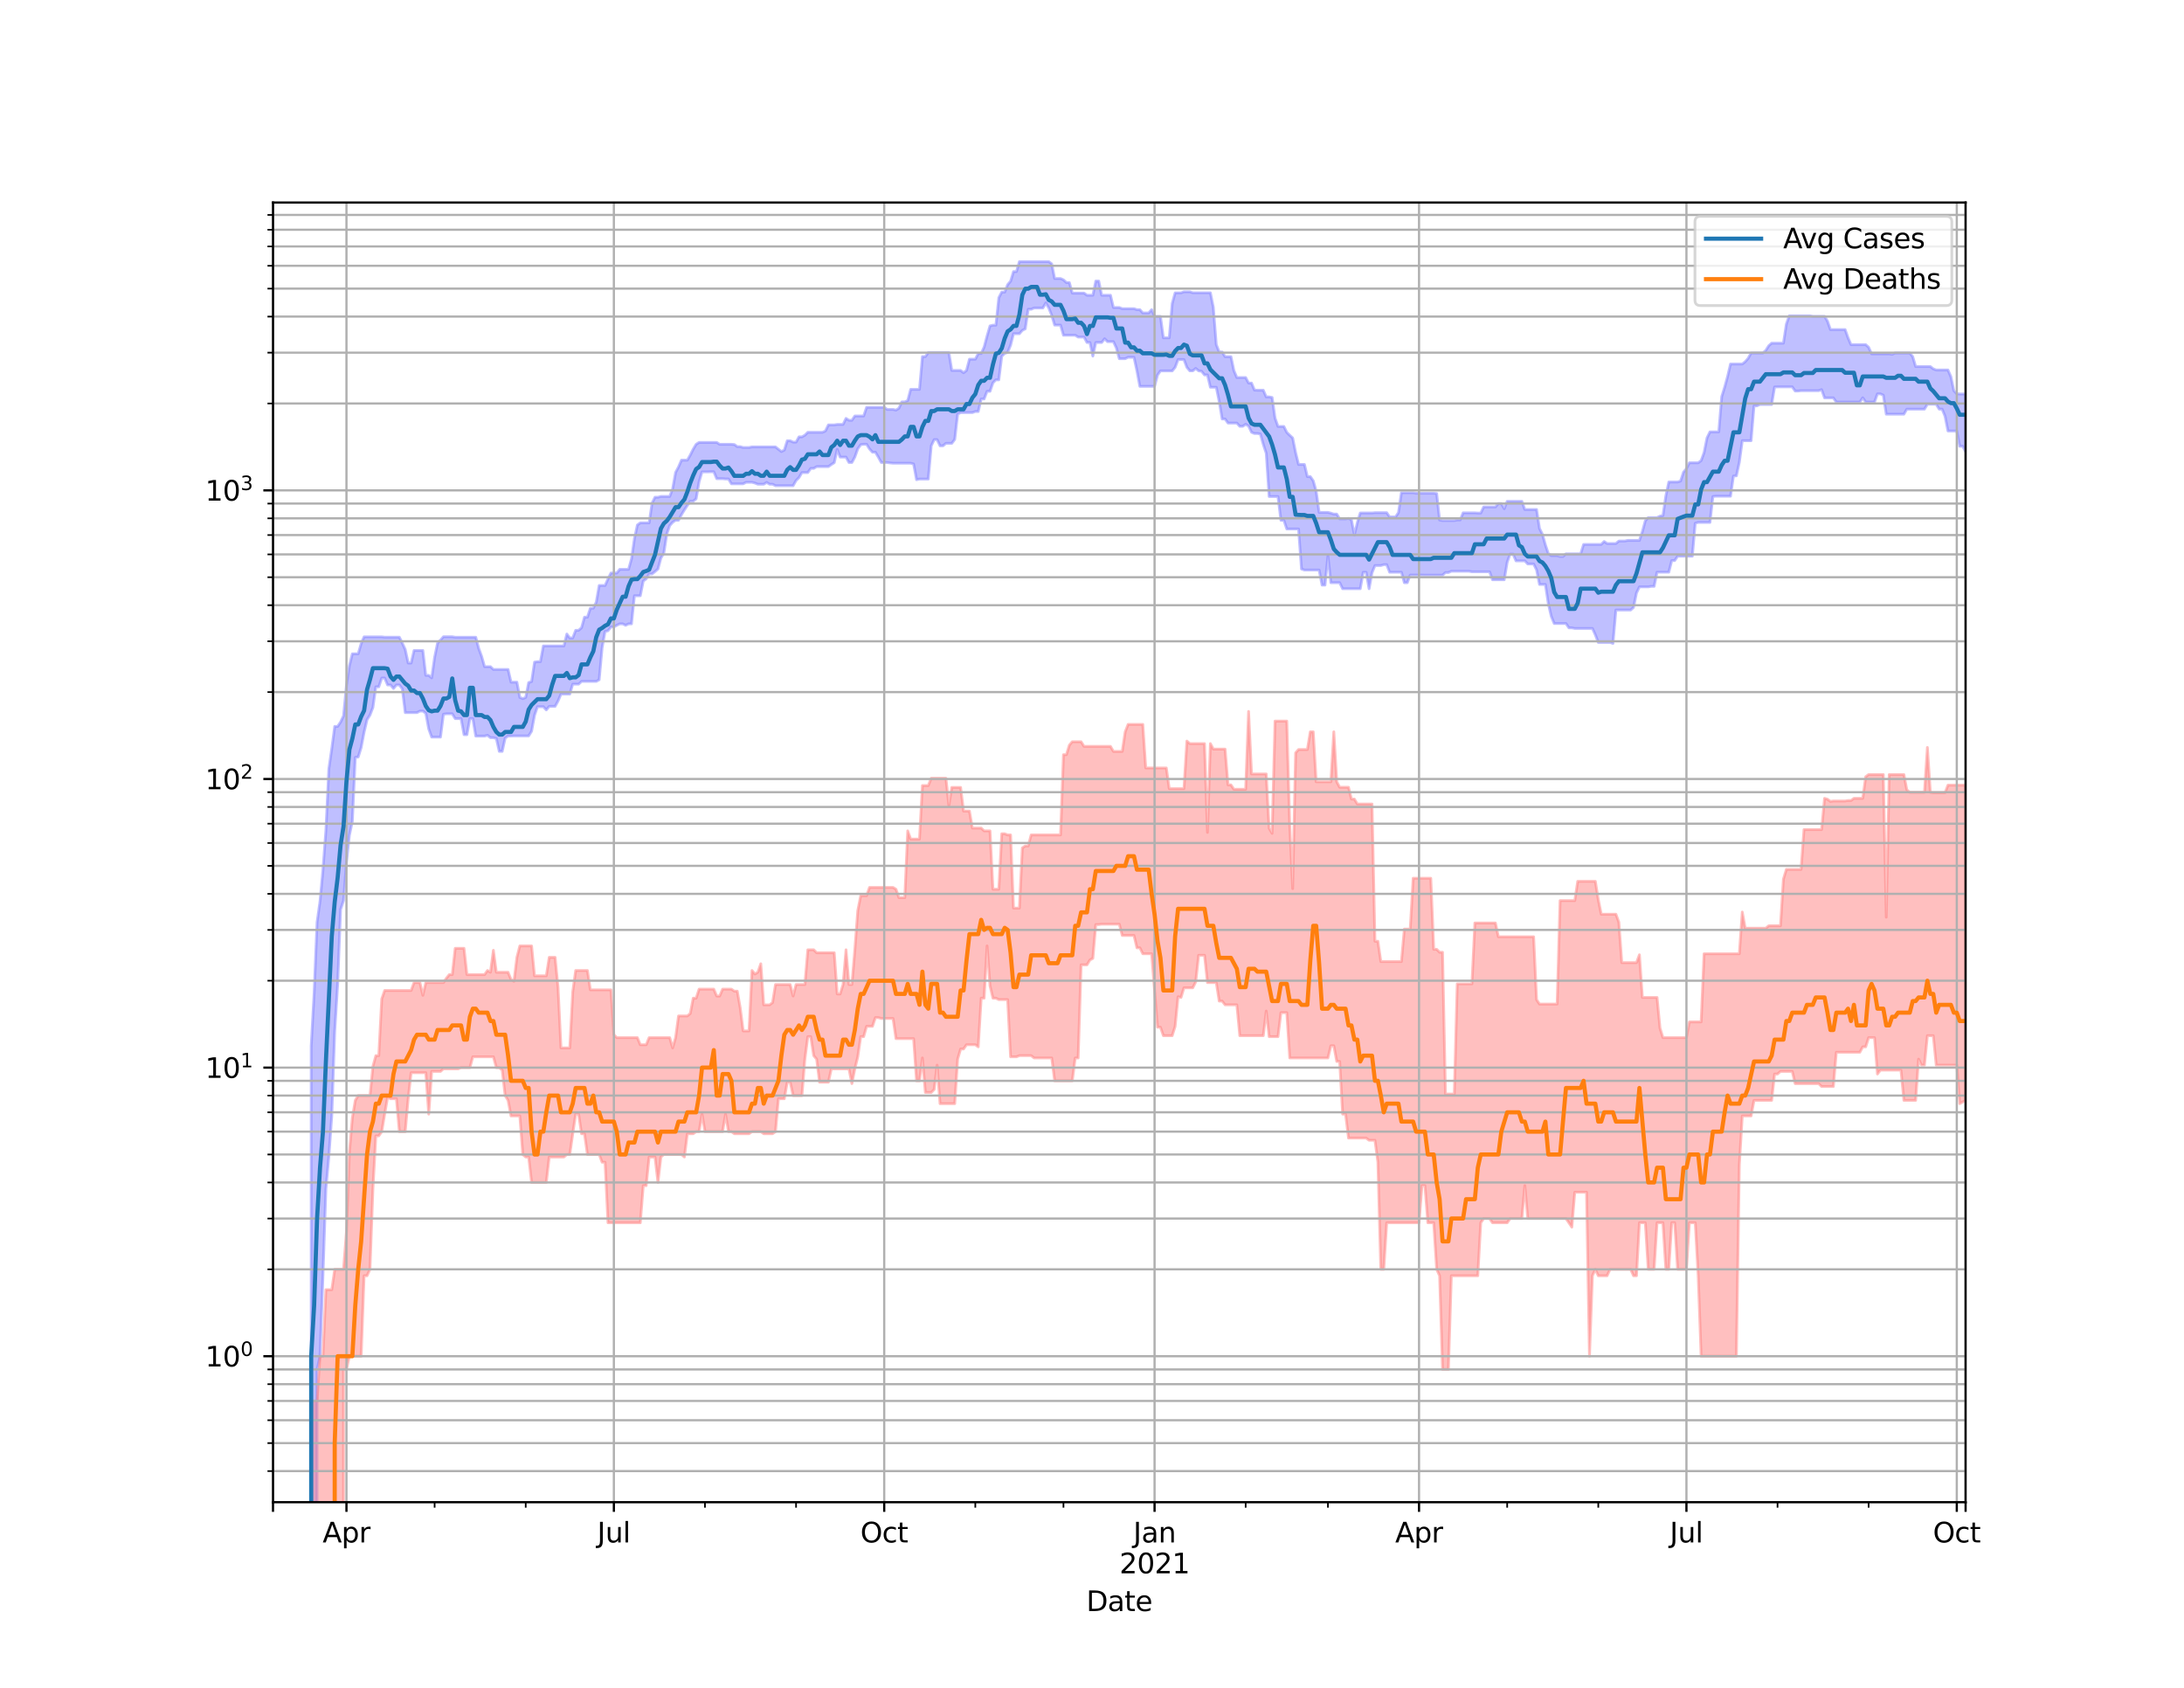 <?xml version="1.0" encoding="utf-8" standalone="no"?>
<!DOCTYPE svg PUBLIC "-//W3C//DTD SVG 1.1//EN"
  "http://www.w3.org/Graphics/SVG/1.1/DTD/svg11.dtd">
<svg height="612pt" version="1.1" viewBox="0 0 792 612" width="792pt" xmlns="http://www.w3.org/2000/svg" xmlns:xlink="http://www.w3.org/1999/xlink">
 <defs>
  <style type="text/css">*{stroke-linecap:butt;stroke-linejoin:round;}</style>
 </defs>
 <g id="figure_1">
  <g id="patch_1">
   <path d="M 0 612 
L 792 612 
L 792 0 
L 0 0 
z
" style="fill:#ffffff;"/>
  </g>
  <g id="axes_1">
   <g id="patch_2">
    <path d="M 99 544.68 
L 712.8 544.68 
L 712.8 73.44 
L 99 73.44 
z
" style="fill:#ffffff;"/>
   </g>
   <g id="PolyCollection_1">
    <path clip-path="url(#p68e2955192)" d="M 99 105143.36 
L 99 105143.36 
L 100.066 105143.36 
L 101.131 105143.36 
L 102.197 105143.36 
L 103.263 105143.36 
L 104.328 105143.36 
L 105.394 105143.36 
L 106.459 105143.36 
L 107.525 105143.36 
L 108.591 105143.36 
L 109.656 105143.36 
L 110.722 105143.36 
L 111.787 105143.36 
L 112.853 379.199 
L 113.919 359.888 
L 114.984 334.383 
L 116.05 326.79 
L 117.116 315.341 
L 118.181 301.132 
L 119.247 278.788 
L 120.312 271.412 
L 121.378 263.393 
L 122.444 263.393 
L 123.509 261.808 
L 124.575 259.556 
L 125.641 248.495 
L 126.706 241.394 
L 127.772 237.059 
L 128.838 237.059 
L 129.903 237.059 
L 130.969 233.378 
L 132.034 230.915 
L 133.1 230.915 
L 134.166 230.915 
L 135.231 230.915 
L 136.297 230.915 
L 137.363 230.915 
L 138.428 230.915 
L 139.494 231.046 
L 140.559 231.046 
L 141.625 231.046 
L 142.691 231.046 
L 143.756 231.046 
L 144.822 231.046 
L 145.887 233.194 
L 146.953 235.496 
L 148.019 240.41 
L 149.084 240.41 
L 150.15 235.853 
L 151.216 235.853 
L 152.281 235.853 
L 153.347 235.853 
L 154.412 244.876 
L 155.478 244.876 
L 156.544 245.779 
L 157.609 238.315 
L 158.675 233.147 
L 159.741 232.1 
L 160.806 230.885 
L 161.872 230.885 
L 162.938 230.885 
L 164.003 230.885 
L 165.069 231.061 
L 166.134 231.061 
L 167.2 231.061 
L 168.266 231.061 
L 169.331 231.061 
L 170.397 231.061 
L 171.463 231.061 
L 172.528 231.061 
L 173.594 235.093 
L 174.659 237.989 
L 175.725 241.727 
L 176.791 241.727 
L 177.856 241.727 
L 178.922 242.74 
L 179.988 242.74 
L 181.053 242.74 
L 182.119 242.74 
L 183.184 242.74 
L 184.25 242.74 
L 185.316 247.347 
L 186.381 247.347 
L 187.447 247.347 
L 188.512 252.877 
L 189.578 253.329 
L 190.644 252.877 
L 191.709 247.495 
L 192.775 247.117 
L 193.841 240.087 
L 194.906 239.926 
L 195.972 239.926 
L 197.037 234.204 
L 198.103 234.204 
L 199.169 234.204 
L 200.234 234.204 
L 201.3 234.204 
L 202.366 234.204 
L 203.431 234.204 
L 204.497 234.204 
L 205.562 229.888 
L 206.628 231.326 
L 207.694 231.326 
L 208.759 228.55 
L 209.825 228.55 
L 210.891 227.602 
L 211.956 223.783 
L 213.022 223.783 
L 214.088 220.551 
L 215.153 220.551 
L 216.219 218.369 
L 217.284 212.292 
L 218.35 212.292 
L 219.416 212.292 
L 220.481 209.937 
L 221.547 207.777 
L 222.613 207.777 
L 223.678 207.777 
L 224.744 206.434 
L 225.809 206.434 
L 226.875 206.434 
L 227.941 206.434 
L 229.006 202.63 
L 230.072 195.29 
L 231.137 190.353 
L 232.203 189.587 
L 233.269 189.587 
L 234.334 189.587 
L 235.4 189.587 
L 236.466 182.404 
L 237.531 180.296 
L 238.597 180.296 
L 239.662 180.009 
L 240.728 180.009 
L 241.794 180.009 
L 242.859 180.009 
L 243.925 177.233 
L 244.991 171.308 
L 246.056 169.311 
L 247.122 166.849 
L 248.188 166.849 
L 249.253 166.849 
L 250.319 164.995 
L 251.384 162.861 
L 252.45 161.097 
L 253.516 160.425 
L 254.581 160.425 
L 255.647 160.425 
L 256.712 160.425 
L 257.778 160.425 
L 258.844 160.425 
L 259.909 160.425 
L 260.975 161.097 
L 262.041 161.097 
L 263.106 161.097 
L 264.172 161.097 
L 265.238 161.097 
L 266.303 161.182 
L 267.369 161.961 
L 268.434 161.961 
L 269.5 162.26 
L 270.566 162.26 
L 271.631 162.26 
L 272.697 162.038 
L 273.762 162.038 
L 274.828 162.038 
L 275.894 162.038 
L 276.959 162.038 
L 278.025 162.038 
L 279.091 162.038 
L 280.156 162.038 
L 281.222 162.038 
L 282.288 162.897 
L 283.353 163.727 
L 284.419 163.193 
L 285.484 159.821 
L 286.55 159.821 
L 287.616 160.31 
L 288.681 160.31 
L 289.747 158.402 
L 290.812 158.402 
L 291.878 157.801 
L 292.944 156.743 
L 294.009 156.743 
L 295.075 156.743 
L 296.141 156.743 
L 297.206 156.743 
L 298.272 156.743 
L 299.337 156.265 
L 300.403 154.069 
L 301.469 154.069 
L 302.534 154.069 
L 303.6 153.891 
L 304.666 153.891 
L 305.731 153.891 
L 306.797 151.705 
L 307.863 152.394 
L 308.928 152.394 
L 309.994 150.84 
L 311.059 150.84 
L 312.125 150.84 
L 313.191 150.84 
L 314.256 147.699 
L 315.322 147.699 
L 316.387 147.699 
L 317.453 147.699 
L 318.519 147.699 
L 319.584 147.699 
L 320.65 147.699 
L 321.716 148.46 
L 322.781 148.46 
L 323.847 148.46 
L 324.913 148.711 
L 325.978 148.026 
L 327.044 145.725 
L 328.109 145.725 
L 329.175 145.241 
L 330.241 141.18 
L 331.306 141.18 
L 332.372 141.18 
L 333.438 141.18 
L 334.503 129.316 
L 335.569 129.316 
L 336.634 127.839 
L 337.7 127.839 
L 338.766 127.839 
L 339.831 127.839 
L 340.897 127.839 
L 341.962 127.839 
L 343.028 127.839 
L 344.094 127.839 
L 345.159 134.315 
L 346.225 134.315 
L 347.291 134.315 
L 348.356 134.315 
L 349.422 135.164 
L 350.488 134.315 
L 351.553 130.25 
L 352.619 130.25 
L 353.684 130.25 
L 354.75 128.188 
L 355.816 128.188 
L 356.881 125.841 
L 357.947 121.841 
L 359.012 118.165 
L 360.078 117.908 
L 361.144 117.908 
L 362.209 107.935 
L 363.275 105.926 
L 364.341 105.926 
L 365.406 103.227 
L 366.472 101.983 
L 367.538 98.476 
L 368.603 98.476 
L 369.669 94.86 
L 370.734 94.86 
L 371.8 94.86 
L 372.866 94.86 
L 373.931 94.86 
L 374.997 94.86 
L 376.062 94.86 
L 377.128 94.86 
L 378.194 94.86 
L 379.259 94.86 
L 380.325 94.86 
L 381.391 95.67 
L 382.456 100.989 
L 383.522 100.989 
L 384.587 100.989 
L 385.653 101.467 
L 386.719 102.459 
L 387.784 102.459 
L 388.85 106.277 
L 389.916 106.277 
L 390.981 106.277 
L 392.047 106.277 
L 393.113 106.277 
L 394.178 107.049 
L 395.244 107.049 
L 396.309 107.049 
L 397.375 101.911 
L 398.441 101.911 
L 399.506 107.049 
L 400.572 107.049 
L 401.637 107.049 
L 402.703 107.049 
L 403.769 111.497 
L 404.834 111.497 
L 405.9 111.497 
L 406.966 111.926 
L 408.031 111.926 
L 409.097 111.926 
L 410.163 111.926 
L 411.228 111.926 
L 412.294 112.284 
L 413.359 112.284 
L 414.425 113.473 
L 415.491 113.473 
L 416.556 113.473 
L 417.622 112.284 
L 418.688 114.726 
L 419.753 114.726 
L 420.819 114.726 
L 421.884 122.48 
L 422.95 122.48 
L 424.016 122.48 
L 425.081 110.051 
L 426.147 106.177 
L 427.212 106.177 
L 428.278 106.177 
L 429.344 105.803 
L 430.409 105.803 
L 431.475 105.803 
L 432.541 106.157 
L 433.606 106.157 
L 434.672 106.157 
L 435.738 106.157 
L 436.803 106.157 
L 437.869 106.157 
L 438.934 106.157 
L 440 111.448 
L 441.066 124.961 
L 442.131 127.632 
L 443.197 127.632 
L 444.262 129.342 
L 445.328 129.342 
L 446.394 129.342 
L 447.459 134.369 
L 448.525 136.894 
L 449.591 136.894 
L 450.656 136.894 
L 451.722 136.894 
L 452.788 138.898 
L 453.853 138.898 
L 454.919 141.425 
L 455.984 141.49 
L 457.05 141.49 
L 458.116 141.49 
L 459.181 143.915 
L 460.247 143.915 
L 461.312 144.116 
L 462.378 151.577 
L 463.444 154.628 
L 464.509 154.628 
L 465.575 154.628 
L 466.641 156.785 
L 467.706 157.825 
L 468.772 158.802 
L 469.837 164.092 
L 470.903 168.412 
L 471.969 168.412 
L 473.034 168.412 
L 474.1 172.814 
L 475.166 172.814 
L 476.231 174.334 
L 477.297 178.107 
L 478.363 185.791 
L 479.428 185.791 
L 480.494 185.791 
L 481.559 185.791 
L 482.625 186.057 
L 483.691 186.408 
L 484.756 186.408 
L 485.822 188.149 
L 486.887 188.149 
L 487.953 188.149 
L 489.019 187.949 
L 490.084 188.481 
L 491.15 193.967 
L 492.216 189.498 
L 493.281 186.008 
L 494.347 186.008 
L 495.413 186.008 
L 496.478 186.008 
L 497.544 186.008 
L 498.609 185.894 
L 499.675 185.894 
L 500.741 185.894 
L 501.806 185.894 
L 502.872 185.894 
L 503.938 187.441 
L 505.003 187.441 
L 506.069 187.441 
L 507.134 185.894 
L 508.2 178.669 
L 509.266 178.669 
L 510.331 178.669 
L 511.397 178.669 
L 512.462 178.669 
L 513.528 178.85 
L 514.594 178.85 
L 515.659 178.85 
L 516.725 178.85 
L 517.791 178.85 
L 518.856 178.85 
L 519.922 178.85 
L 520.987 178.948 
L 522.053 188.561 
L 523.119 188.763 
L 524.184 188.763 
L 525.25 188.763 
L 526.316 188.763 
L 527.381 188.763 
L 528.447 188.544 
L 529.513 188.544 
L 530.578 185.954 
L 531.644 185.954 
L 532.709 185.954 
L 533.775 185.954 
L 534.841 185.954 
L 535.906 186.036 
L 536.972 186.036 
L 538.038 183.819 
L 539.103 183.819 
L 540.169 183.819 
L 541.234 183.819 
L 542.3 183.819 
L 543.366 182.57 
L 544.431 182.57 
L 545.497 184.456 
L 546.562 181.785 
L 547.628 181.785 
L 548.694 181.785 
L 549.759 181.785 
L 550.825 181.785 
L 551.891 181.785 
L 552.956 184.741 
L 554.022 184.741 
L 555.087 184.741 
L 556.153 184.741 
L 557.219 184.741 
L 558.284 191.641 
L 559.35 193.767 
L 560.416 197.542 
L 561.481 200.754 
L 562.547 201.476 
L 563.612 201.476 
L 564.678 201.476 
L 565.744 201.775 
L 566.809 201.775 
L 567.875 200.815 
L 568.941 200.815 
L 570.006 200.815 
L 571.072 200.815 
L 572.138 200.815 
L 573.203 200.815 
L 574.269 197.416 
L 575.334 197.395 
L 576.4 197.395 
L 577.466 197.395 
L 578.531 197.395 
L 579.597 197.395 
L 580.663 197.395 
L 581.728 196.337 
L 582.794 197.081 
L 583.859 197.081 
L 584.925 197.081 
L 585.991 197.081 
L 587.056 196.18 
L 588.122 196.18 
L 589.188 196.18 
L 590.253 195.949 
L 591.319 195.949 
L 592.384 195.949 
L 593.45 195.949 
L 594.516 195.949 
L 595.581 192.758 
L 596.647 188.816 
L 597.712 187.677 
L 598.778 187.677 
L 599.844 187.677 
L 600.909 187.677 
L 601.975 187.15 
L 603.041 186.949 
L 604.106 179.752 
L 605.172 174.765 
L 606.237 174.765 
L 607.303 174.765 
L 608.369 174.765 
L 609.434 174.422 
L 610.5 171.209 
L 611.566 169.938 
L 612.631 167.795 
L 613.697 167.795 
L 614.763 167.795 
L 615.828 167.795 
L 616.894 167.014 
L 617.959 164.098 
L 619.025 158.793 
L 620.091 156.605 
L 621.156 156.605 
L 622.222 156.605 
L 623.288 156.605 
L 624.353 143.816 
L 625.419 140.397 
L 626.484 136.52 
L 627.55 131.991 
L 628.616 131.991 
L 629.681 131.991 
L 630.747 131.991 
L 631.812 131.991 
L 632.878 131.152 
L 633.944 129.936 
L 635.009 128.001 
L 636.075 128.001 
L 637.141 128.001 
L 638.206 128.001 
L 639.272 128.001 
L 640.337 127.063 
L 641.403 125.382 
L 642.469 124.429 
L 643.534 124.429 
L 644.6 124.429 
L 645.666 124.429 
L 646.731 124.429 
L 647.797 117.512 
L 648.862 114.498 
L 649.928 114.498 
L 650.994 114.498 
L 652.059 114.498 
L 653.125 114.498 
L 654.191 114.498 
L 655.256 114.498 
L 656.322 114.498 
L 657.388 114.694 
L 658.453 114.694 
L 659.519 114.694 
L 660.584 114.694 
L 661.65 114.694 
L 662.716 116.458 
L 663.781 119.505 
L 664.847 119.505 
L 665.913 119.505 
L 666.978 119.505 
L 668.044 119.505 
L 669.109 119.505 
L 670.175 122.49 
L 671.241 124.966 
L 672.306 124.966 
L 673.372 124.966 
L 674.438 124.966 
L 675.503 124.966 
L 676.569 124.966 
L 677.634 125.909 
L 678.7 128.307 
L 679.766 128.307 
L 680.831 128.307 
L 681.897 128.307 
L 682.962 128.307 
L 684.028 128.307 
L 685.094 128.307 
L 686.159 128.477 
L 687.225 128.008 
L 688.291 128.008 
L 689.356 128.008 
L 690.422 128.008 
L 691.487 128.008 
L 692.553 128.008 
L 693.619 129.308 
L 694.684 132.899 
L 695.75 132.899 
L 696.816 132.899 
L 697.881 132.899 
L 698.947 132.899 
L 700.013 132.899 
L 701.078 133.741 
L 702.144 134.156 
L 703.209 134.156 
L 704.275 134.156 
L 705.341 134.156 
L 706.406 134.156 
L 707.472 136.612 
L 708.538 141.65 
L 709.603 142.778 
L 710.669 142.853 
L 711.734 142.853 
L 712.8 142.853 
L 712.8 163.723 
L 712.8 163.723 
L 711.734 161.817 
L 710.669 161.817 
L 709.603 156.273 
L 708.538 156.273 
L 707.472 156.273 
L 706.406 156.273 
L 705.341 150.921 
L 704.275 148.344 
L 703.209 148.344 
L 702.144 146.565 
L 701.078 146.565 
L 700.013 146.565 
L 698.947 146.565 
L 697.881 148.36 
L 696.816 148.36 
L 695.75 148.36 
L 694.684 148.36 
L 693.619 148.36 
L 692.553 148.36 
L 691.487 148.36 
L 690.422 150.187 
L 689.356 150.187 
L 688.291 150.187 
L 687.225 150.187 
L 686.159 150.187 
L 685.094 150.187 
L 684.028 150.187 
L 682.962 143.296 
L 681.897 142.816 
L 680.831 142.816 
L 679.766 145.79 
L 678.7 145.79 
L 677.634 145.79 
L 676.569 145.79 
L 675.503 144.226 
L 674.438 145.79 
L 673.372 145.79 
L 672.306 145.79 
L 671.241 145.79 
L 670.175 145.79 
L 669.109 145.79 
L 668.044 145.79 
L 666.978 145.797 
L 665.913 145.797 
L 664.847 144.265 
L 663.781 144.265 
L 662.716 144.265 
L 661.65 144.265 
L 660.584 141.276 
L 659.519 141.662 
L 658.453 141.662 
L 657.388 141.662 
L 656.322 141.662 
L 655.256 141.662 
L 654.191 141.662 
L 653.125 141.662 
L 652.059 141.777 
L 650.994 141.777 
L 649.928 140.266 
L 648.862 140.266 
L 647.797 140.266 
L 646.731 140.266 
L 645.666 140.266 
L 644.6 140.278 
L 643.534 140.314 
L 642.469 146.673 
L 641.403 146.673 
L 640.337 146.673 
L 639.272 146.673 
L 638.206 146.673 
L 637.141 147.161 
L 636.075 147.161 
L 635.009 159.791 
L 633.944 159.791 
L 632.878 159.791 
L 631.812 159.791 
L 630.747 167.642 
L 629.681 172.526 
L 628.616 172.603 
L 627.55 179.918 
L 626.484 179.918 
L 625.419 179.918 
L 624.353 179.918 
L 623.288 179.918 
L 622.222 179.918 
L 621.156 180.042 
L 620.091 189.428 
L 619.025 189.428 
L 617.959 189.428 
L 616.894 189.428 
L 615.828 189.428 
L 614.763 189.716 
L 613.697 201.683 
L 612.631 201.683 
L 611.566 201.683 
L 610.5 201.683 
L 609.434 201.683 
L 608.369 201.683 
L 607.303 203.262 
L 606.237 203.262 
L 605.172 207.47 
L 604.106 207.47 
L 603.041 207.47 
L 601.975 207.47 
L 600.909 207.47 
L 599.844 212.623 
L 598.778 212.623 
L 597.712 212.799 
L 596.647 212.799 
L 595.581 212.799 
L 594.516 212.799 
L 593.45 215.012 
L 592.384 220.249 
L 591.319 221.196 
L 590.253 221.196 
L 589.188 221.196 
L 588.122 221.196 
L 587.056 221.196 
L 585.991 221.196 
L 584.925 233.301 
L 583.859 232.933 
L 582.794 232.933 
L 581.728 232.933 
L 580.663 232.933 
L 579.597 232.933 
L 578.531 230.189 
L 577.466 227.875 
L 576.4 227.875 
L 575.334 227.875 
L 574.269 227.875 
L 573.203 227.875 
L 572.138 227.875 
L 571.072 227.875 
L 570.006 227.656 
L 568.941 227.656 
L 567.875 226.078 
L 566.809 226.078 
L 565.744 226.078 
L 564.678 226.078 
L 563.612 226.078 
L 562.547 223.497 
L 561.481 218.894 
L 560.416 211.924 
L 559.35 211.924 
L 558.284 211.924 
L 557.219 206.631 
L 556.153 204.497 
L 555.087 204.497 
L 554.022 204.497 
L 552.956 203.374 
L 551.891 203.374 
L 550.825 203.374 
L 549.759 203.374 
L 548.694 200.898 
L 547.628 200.898 
L 546.562 203.855 
L 545.497 210.205 
L 544.431 210.205 
L 543.366 210.205 
L 542.3 210.205 
L 541.234 210.205 
L 540.169 207.322 
L 539.103 207.322 
L 538.038 207.322 
L 536.972 207.322 
L 535.906 207.322 
L 534.841 207.322 
L 533.775 207.322 
L 532.709 207.131 
L 531.644 207.131 
L 530.578 207.131 
L 529.513 207.131 
L 528.447 207.131 
L 527.381 207.131 
L 526.316 207.131 
L 525.25 207.593 
L 524.184 207.593 
L 523.119 208.548 
L 522.053 208.548 
L 520.987 208.548 
L 519.922 208.548 
L 518.856 208.548 
L 517.791 208.548 
L 516.725 208.548 
L 515.659 208.521 
L 514.594 208.521 
L 513.528 208.521 
L 512.462 208.521 
L 511.397 208.521 
L 510.331 211.284 
L 509.266 211.284 
L 508.2 207.488 
L 507.134 207.488 
L 506.069 207.488 
L 505.003 207.488 
L 503.938 207.488 
L 502.872 204.743 
L 501.806 204.743 
L 500.741 205.064 
L 499.675 205.064 
L 498.609 205.064 
L 497.544 207.671 
L 496.478 213.472 
L 495.413 207.514 
L 494.347 207.514 
L 493.281 213.472 
L 492.216 213.472 
L 491.15 213.472 
L 490.084 213.472 
L 489.019 213.472 
L 487.953 213.472 
L 486.887 213.472 
L 485.822 211.284 
L 484.756 211.284 
L 483.691 211.284 
L 482.625 211.284 
L 481.559 201.514 
L 480.494 212.156 
L 479.428 212.156 
L 478.363 206.691 
L 477.297 206.691 
L 476.231 206.691 
L 475.166 206.691 
L 474.1 206.691 
L 473.034 206.691 
L 471.969 206.315 
L 470.903 191.808 
L 469.837 191.808 
L 468.772 191.808 
L 467.706 191.808 
L 466.641 191.808 
L 465.575 188.654 
L 464.509 188.654 
L 463.444 180.033 
L 462.378 180.033 
L 461.312 180.033 
L 460.247 180.033 
L 459.181 164.351 
L 458.116 161.122 
L 457.05 157.359 
L 455.984 157.185 
L 454.919 157.185 
L 453.853 156.745 
L 452.788 154.483 
L 451.722 153.838 
L 450.656 154.584 
L 449.591 154.584 
L 448.525 153.405 
L 447.459 153.405 
L 446.394 153.405 
L 445.328 153.405 
L 444.262 151.926 
L 443.197 151.926 
L 442.131 145.593 
L 441.066 140.423 
L 440 140.423 
L 438.934 140.423 
L 437.869 135.948 
L 436.803 135.948 
L 435.738 134.614 
L 434.672 134.467 
L 433.606 133.588 
L 432.541 134.467 
L 431.475 134.467 
L 430.409 133.187 
L 429.344 130.377 
L 428.278 130.377 
L 427.212 130.377 
L 426.147 133.187 
L 425.081 134.488 
L 424.016 134.488 
L 422.95 134.488 
L 421.884 134.488 
L 420.819 134.488 
L 419.753 136.017 
L 418.688 140.093 
L 417.622 140.093 
L 416.556 140.093 
L 415.491 140.093 
L 414.425 140.093 
L 413.359 140.093 
L 412.294 134.465 
L 411.228 129.549 
L 410.163 129.549 
L 409.097 129.549 
L 408.031 130.062 
L 406.966 130.062 
L 405.9 130.062 
L 404.834 126.155 
L 403.769 123.883 
L 402.703 123.883 
L 401.637 123.883 
L 400.572 122.827 
L 399.506 124.188 
L 398.441 124.188 
L 397.375 124.188 
L 396.309 129.111 
L 395.244 124.188 
L 394.178 124.188 
L 393.113 122.221 
L 392.047 122.221 
L 390.981 122.221 
L 389.916 121.56 
L 388.85 121.56 
L 387.784 121.56 
L 386.719 121.56 
L 385.653 121.56 
L 384.587 117.884 
L 383.522 117.884 
L 382.456 117.884 
L 381.391 114.344 
L 380.325 111.676 
L 379.259 109.838 
L 378.194 111.676 
L 377.128 111.676 
L 376.062 111.676 
L 374.997 111.676 
L 373.931 112.144 
L 372.866 112.144 
L 371.8 119.244 
L 370.734 119.786 
L 369.669 121.005 
L 368.603 121.005 
L 367.538 121.005 
L 366.472 125.171 
L 365.406 127.774 
L 364.341 128.149 
L 363.275 129.177 
L 362.209 137.721 
L 361.144 137.721 
L 360.078 138.811 
L 359.012 141.886 
L 357.947 141.886 
L 356.881 144.667 
L 355.816 144.667 
L 354.75 149.21 
L 353.684 149.21 
L 352.619 149.599 
L 351.553 149.599 
L 350.488 149.599 
L 349.422 149.599 
L 348.356 149.599 
L 347.291 150.145 
L 346.225 159.328 
L 345.159 160.746 
L 344.094 160.746 
L 343.028 160.746 
L 341.962 161.654 
L 340.897 161.654 
L 339.831 159.41 
L 338.766 159.41 
L 337.7 161.654 
L 336.634 173.698 
L 335.569 173.698 
L 334.503 173.698 
L 333.438 173.698 
L 332.372 173.935 
L 331.306 168.238 
L 330.241 167.963 
L 329.175 167.963 
L 328.109 167.963 
L 327.044 167.963 
L 325.978 167.963 
L 324.913 167.963 
L 323.847 167.963 
L 322.781 167.853 
L 321.716 167.704 
L 320.65 167.704 
L 319.584 167.704 
L 318.519 165.748 
L 317.453 163.964 
L 316.387 163.964 
L 315.322 162.783 
L 314.256 161.081 
L 313.191 161.081 
L 312.125 161.242 
L 311.059 162.744 
L 309.994 165.741 
L 308.928 167.704 
L 307.863 167.704 
L 306.797 165.741 
L 305.731 165.741 
L 304.666 165.741 
L 303.6 162.943 
L 302.534 167.762 
L 301.469 168.434 
L 300.403 169.195 
L 299.337 169.195 
L 298.272 169.195 
L 297.206 169.195 
L 296.141 169.195 
L 295.075 169.839 
L 294.009 169.839 
L 292.944 171.347 
L 291.878 171.347 
L 290.812 171.347 
L 289.747 173.157 
L 288.681 174.233 
L 287.616 176.111 
L 286.55 176.111 
L 285.484 176.111 
L 284.419 176.111 
L 283.353 176.111 
L 282.288 176.111 
L 281.222 176.111 
L 280.156 175.576 
L 279.091 175.576 
L 278.025 174.923 
L 276.959 175.576 
L 275.894 175.576 
L 274.828 175.576 
L 273.762 175.154 
L 272.697 174.88 
L 271.631 174.88 
L 270.566 174.88 
L 269.5 175.429 
L 268.434 175.429 
L 267.369 175.429 
L 266.303 175.429 
L 265.238 175.429 
L 264.172 173.669 
L 263.106 173.669 
L 262.041 173.565 
L 260.975 173.565 
L 259.909 173.565 
L 258.844 171.048 
L 257.778 171.048 
L 256.712 171.099 
L 255.647 171.099 
L 254.581 171.099 
L 253.516 174.667 
L 252.45 180.857 
L 251.384 181.74 
L 250.319 181.74 
L 249.253 183.257 
L 248.188 184.879 
L 247.122 186.633 
L 246.056 188.642 
L 244.991 188.642 
L 243.925 189.375 
L 242.859 190.593 
L 241.794 193.676 
L 240.728 200.559 
L 239.662 202.364 
L 238.597 206.324 
L 237.531 207.244 
L 236.466 208.103 
L 235.4 208.103 
L 234.334 209.891 
L 233.269 210.68 
L 232.203 216.012 
L 231.137 216.012 
L 230.072 216.012 
L 229.006 226.209 
L 227.941 226.209 
L 226.875 226.727 
L 225.809 226.209 
L 224.744 226.209 
L 223.678 226.727 
L 222.613 227.331 
L 221.547 227.331 
L 220.481 228.717 
L 219.416 228.968 
L 218.35 234.869 
L 217.284 246.474 
L 216.219 247.075 
L 215.153 247.075 
L 214.088 247.075 
L 213.022 247.075 
L 211.956 247.075 
L 210.891 247.075 
L 209.825 248.067 
L 208.759 248.067 
L 207.694 248.067 
L 206.628 251.66 
L 205.562 251.66 
L 204.497 251.66 
L 203.431 251.66 
L 202.366 254.2 
L 201.3 256.119 
L 200.234 256.119 
L 199.169 256.119 
L 198.103 257.41 
L 197.037 256.247 
L 195.972 256.247 
L 194.906 256.247 
L 193.841 259.364 
L 192.775 265.129 
L 191.709 266.838 
L 190.644 266.838 
L 189.578 266.838 
L 188.512 266.838 
L 187.447 266.838 
L 186.381 266.838 
L 185.316 266.87 
L 184.25 266.87 
L 183.184 267.651 
L 182.119 272.457 
L 181.053 272.457 
L 179.988 267.782 
L 178.922 267.487 
L 177.856 267.487 
L 176.791 266.612 
L 175.725 266.902 
L 174.659 266.902 
L 173.594 266.902 
L 172.528 266.902 
L 171.463 260.556 
L 170.397 260.556 
L 169.331 266.388 
L 168.266 266.388 
L 167.2 260.556 
L 166.134 260.556 
L 165.069 260.556 
L 164.003 258.82 
L 162.938 258.82 
L 161.872 258.82 
L 160.806 258.983 
L 159.741 267.258 
L 158.675 267.258 
L 157.609 267.258 
L 156.544 267.258 
L 155.478 264.329 
L 154.412 258.632 
L 153.347 257.832 
L 152.281 257.832 
L 151.216 258.39 
L 150.15 258.39 
L 149.084 258.39 
L 148.019 258.39 
L 146.953 258.39 
L 145.887 249.762 
L 144.822 248.366 
L 143.756 248.366 
L 142.691 249.629 
L 141.625 248.366 
L 140.559 248.366 
L 139.494 245.86 
L 138.428 245.86 
L 137.363 249.037 
L 136.297 249.037 
L 135.231 256.528 
L 134.166 259.282 
L 133.1 260.95 
L 132.034 265.503 
L 130.969 271.057 
L 129.903 274.471 
L 128.838 274.624 
L 127.772 297.828 
L 126.706 302.879 
L 125.641 312.613 
L 124.575 326.55 
L 123.509 329.78 
L 122.444 356.986 
L 121.378 374.144 
L 120.312 404.633 
L 119.247 419.527 
L 118.181 431.081 
L 117.116 462.585 
L 116.05 491.757 
L 114.984 496.545 
L 113.919 105143.36 
L 112.853 105143.36 
L 111.787 105143.36 
L 110.722 105143.36 
L 109.656 105143.36 
L 108.591 105143.36 
L 107.525 105143.36 
L 106.459 105143.36 
L 105.394 105143.36 
L 104.328 105143.36 
L 103.263 105143.36 
L 102.197 105143.36 
L 101.131 105143.36 
L 100.066 105143.36 
L 99 105143.36 
z
" style="fill:#8080ff;fill-opacity:0.5;stroke:#8080ff;stroke-opacity:0.5;"/>
   </g>
   <g id="PolyCollection_2">
    <path clip-path="url(#p68e2955192)" d="M 99 105143.36 
L 99 105143.36 
L 100.066 105143.36 
L 101.131 105143.36 
L 102.197 105143.36 
L 103.263 105143.36 
L 104.328 105143.36 
L 105.394 105143.36 
L 106.459 105143.36 
L 107.525 105143.36 
L 108.591 105143.36 
L 109.656 105143.36 
L 110.722 105143.36 
L 111.787 105143.36 
L 112.853 507.967 
L 113.919 507.967 
L 114.984 507.967 
L 116.05 491.757 
L 117.116 491.757 
L 118.181 467.64 
L 119.247 467.64 
L 120.312 467.64 
L 121.378 460.253 
L 122.444 460.253 
L 123.509 460.253 
L 124.575 460.253 
L 125.641 446.614 
L 126.706 417.708 
L 127.772 405.307 
L 128.838 398.984 
L 129.903 397.247 
L 130.969 397.247 
L 132.034 397.247 
L 133.1 397.247 
L 134.166 397.247 
L 135.231 386.653 
L 136.297 382.773 
L 137.363 382.773 
L 138.428 362.193 
L 139.494 359.145 
L 140.559 359.145 
L 141.625 359.145 
L 142.691 359.145 
L 143.756 359.145 
L 144.822 359.145 
L 145.887 359.145 
L 146.953 359.145 
L 148.019 359.145 
L 149.084 359.145 
L 150.15 356.289 
L 151.216 356.289 
L 152.281 356.289 
L 153.347 360.898 
L 154.412 356.289 
L 155.478 356.289 
L 156.544 356.289 
L 157.609 356.289 
L 158.675 356.289 
L 159.741 356.289 
L 160.806 356.289 
L 161.872 354.702 
L 162.938 353.384 
L 164.003 353.384 
L 165.069 343.853 
L 166.134 343.853 
L 167.2 343.853 
L 168.266 343.853 
L 169.331 353.384 
L 170.397 353.384 
L 171.463 353.384 
L 172.528 353.384 
L 173.594 353.384 
L 174.659 353.384 
L 175.725 353.384 
L 176.791 351.894 
L 177.856 352.527 
L 178.922 344.56 
L 179.988 352.527 
L 181.053 352.527 
L 182.119 352.527 
L 183.184 352.527 
L 184.25 352.527 
L 185.316 355.15 
L 186.381 355.83 
L 187.447 347.126 
L 188.512 342.984 
L 189.578 342.984 
L 190.644 342.984 
L 191.709 342.984 
L 192.775 342.984 
L 193.841 353.819 
L 194.906 353.819 
L 195.972 353.819 
L 197.037 353.819 
L 198.103 353.819 
L 199.169 347.126 
L 200.234 347.126 
L 201.3 347.126 
L 202.366 357.933 
L 203.431 379.969 
L 204.497 379.969 
L 205.562 379.969 
L 206.628 379.969 
L 207.694 359.639 
L 208.759 351.894 
L 209.825 351.894 
L 210.891 351.894 
L 211.956 351.894 
L 213.022 351.894 
L 214.088 358.9 
L 215.153 358.9 
L 216.219 358.9 
L 217.284 358.9 
L 218.35 358.9 
L 219.416 358.9 
L 220.481 358.9 
L 221.547 358.9 
L 222.613 375.181 
L 223.678 376.242 
L 224.744 376.242 
L 225.809 376.242 
L 226.875 376.242 
L 227.941 376.242 
L 229.006 376.242 
L 230.072 376.242 
L 231.137 376.242 
L 232.203 378.819 
L 233.269 378.819 
L 234.334 378.819 
L 235.4 376.242 
L 236.466 376.242 
L 237.531 376.242 
L 238.597 376.242 
L 239.662 376.242 
L 240.728 376.242 
L 241.794 376.242 
L 242.859 376.242 
L 243.925 379.969 
L 244.991 376.242 
L 246.056 368.375 
L 247.122 368.375 
L 248.188 368.375 
L 249.253 368.375 
L 250.319 367.481 
L 251.384 361.931 
L 252.45 361.931 
L 253.516 358.656 
L 254.581 358.656 
L 255.647 358.656 
L 256.712 358.656 
L 257.778 358.656 
L 258.844 358.656 
L 259.909 361.154 
L 260.975 361.154 
L 262.041 358.656 
L 263.106 358.656 
L 264.172 358.656 
L 265.238 358.656 
L 266.303 359.392 
L 267.369 359.392 
L 268.434 365.46 
L 269.5 373.803 
L 270.566 373.803 
L 271.631 373.803 
L 272.697 351.894 
L 273.762 353.168 
L 274.828 352.527 
L 275.894 349.448 
L 276.959 364.345 
L 278.025 364.345 
L 279.091 364.345 
L 280.156 363.526 
L 281.222 356.986 
L 282.288 356.986 
L 283.353 356.986 
L 284.419 356.986 
L 285.484 356.986 
L 286.55 356.986 
L 287.616 361.154 
L 288.681 356.986 
L 289.747 356.986 
L 290.812 356.986 
L 291.878 356.986 
L 292.944 344.382 
L 294.009 344.382 
L 295.075 344.382 
L 296.141 345.46 
L 297.206 345.46 
L 298.272 345.46 
L 299.337 345.46 
L 300.403 345.46 
L 301.469 345.46 
L 302.534 345.46 
L 303.6 360.39 
L 304.666 360.39 
L 305.731 356.986 
L 306.797 344.382 
L 307.863 356.986 
L 308.928 356.986 
L 309.994 344.382 
L 311.059 330.168 
L 312.125 324.785 
L 313.191 324.785 
L 314.256 324.785 
L 315.322 321.773 
L 316.387 321.773 
L 317.453 321.773 
L 318.519 321.773 
L 319.584 321.773 
L 320.65 321.773 
L 321.716 321.773 
L 322.781 321.773 
L 323.847 321.773 
L 324.913 322.425 
L 325.978 325.483 
L 327.044 325.483 
L 328.109 325.483 
L 329.175 301.27 
L 330.241 304.253 
L 331.306 304.253 
L 332.372 304.253 
L 333.438 304.253 
L 334.503 284.833 
L 335.569 284.833 
L 336.634 284.833 
L 337.7 282.182 
L 338.766 282.182 
L 339.831 282.182 
L 340.897 282.182 
L 341.962 282.182 
L 343.028 282.182 
L 344.094 292.087 
L 345.159 285.508 
L 346.225 285.508 
L 347.291 285.508 
L 348.356 285.508 
L 349.422 294.097 
L 350.488 294.097 
L 351.553 294.097 
L 352.619 300.25 
L 353.684 300.25 
L 354.75 300.25 
L 355.816 300.25 
L 356.881 301.27 
L 357.947 301.27 
L 359.012 301.27 
L 360.078 322.425 
L 361.144 322.425 
L 362.209 322.425 
L 363.275 302.313 
L 364.341 302.313 
L 365.406 302.737 
L 366.472 302.737 
L 367.538 329.268 
L 368.603 329.268 
L 369.669 329.268 
L 370.734 307.447 
L 371.8 306.743 
L 372.866 306.743 
L 373.931 302.737 
L 374.997 302.737 
L 376.062 302.737 
L 377.128 302.737 
L 378.194 302.737 
L 379.259 302.737 
L 380.325 302.737 
L 381.391 302.737 
L 382.456 302.737 
L 383.522 302.737 
L 384.587 302.737 
L 385.653 273.64 
L 386.719 273.64 
L 387.784 270.181 
L 388.85 268.949 
L 389.916 268.949 
L 390.981 268.949 
L 392.047 268.949 
L 393.113 270.634 
L 394.178 270.634 
L 395.244 270.634 
L 396.309 270.634 
L 397.375 270.634 
L 398.441 270.634 
L 399.506 270.634 
L 400.572 270.634 
L 401.637 270.634 
L 402.703 270.634 
L 403.769 272.457 
L 404.834 272.457 
L 405.9 272.457 
L 406.966 272.457 
L 408.031 265.378 
L 409.097 262.652 
L 410.163 262.652 
L 411.228 262.652 
L 412.294 262.652 
L 413.359 262.652 
L 414.425 262.652 
L 415.491 278.453 
L 416.556 278.453 
L 417.622 278.453 
L 418.688 278.453 
L 419.753 278.453 
L 420.819 278.453 
L 421.884 278.453 
L 422.95 278.453 
L 424.016 285.948 
L 425.081 285.948 
L 426.147 285.948 
L 427.212 285.948 
L 428.278 285.948 
L 429.344 285.948 
L 430.409 268.713 
L 431.475 269.629 
L 432.541 269.629 
L 433.606 269.629 
L 434.672 269.629 
L 435.738 269.629 
L 436.803 269.629 
L 437.869 301.823 
L 438.934 269.629 
L 440 271.626 
L 441.066 271.626 
L 442.131 271.626 
L 443.197 271.626 
L 444.262 271.626 
L 445.328 284.594 
L 446.394 284.594 
L 447.459 286.194 
L 448.525 286.194 
L 449.591 286.194 
L 450.656 286.194 
L 451.722 286.194 
L 452.788 257.964 
L 453.853 280.627 
L 454.919 280.627 
L 455.984 280.627 
L 457.05 280.627 
L 458.116 280.627 
L 459.181 280.627 
L 460.247 300.317 
L 461.312 302.172 
L 462.378 261.463 
L 463.444 261.463 
L 464.509 261.463 
L 465.575 261.463 
L 466.641 261.463 
L 467.706 299.121 
L 468.772 322.207 
L 469.837 272.971 
L 470.903 271.77 
L 471.969 271.77 
L 473.034 271.77 
L 474.1 271.77 
L 475.166 265.347 
L 476.231 265.347 
L 477.297 283.465 
L 478.363 283.465 
L 479.428 283.465 
L 480.494 283.465 
L 481.559 283.465 
L 482.625 283.465 
L 483.691 265.347 
L 484.756 283.465 
L 485.822 285.46 
L 486.887 285.46 
L 487.953 285.46 
L 489.019 285.46 
L 490.084 289.733 
L 491.15 289.733 
L 492.216 291.529 
L 493.281 291.529 
L 494.347 291.529 
L 495.413 291.529 
L 496.478 291.529 
L 497.544 291.529 
L 498.609 341.294 
L 499.675 341.294 
L 500.741 348.661 
L 501.806 348.661 
L 502.872 348.661 
L 503.938 348.661 
L 505.003 348.661 
L 506.069 348.661 
L 507.134 348.661 
L 508.2 348.661 
L 509.266 336.872 
L 510.331 336.872 
L 511.397 336.872 
L 512.462 318.443 
L 513.528 318.443 
L 514.594 318.443 
L 515.659 318.443 
L 516.725 318.443 
L 517.791 318.443 
L 518.856 318.443 
L 519.922 344.205 
L 520.987 344.205 
L 522.053 345.279 
L 523.119 345.279 
L 524.184 396.682 
L 525.25 396.682 
L 526.316 396.682 
L 527.381 396.682 
L 528.447 356.753 
L 529.513 356.753 
L 530.578 356.753 
L 531.644 356.753 
L 532.709 356.753 
L 533.775 356.753 
L 534.841 334.668 
L 535.906 334.668 
L 536.972 334.668 
L 538.038 334.668 
L 539.103 334.668 
L 540.169 334.668 
L 541.234 334.668 
L 542.3 334.668 
L 543.366 339.665 
L 544.431 339.665 
L 545.497 339.665 
L 546.562 339.665 
L 547.628 339.665 
L 548.694 339.665 
L 549.759 339.665 
L 550.825 339.665 
L 551.891 339.665 
L 552.956 339.665 
L 554.022 339.665 
L 555.087 339.665 
L 556.153 339.665 
L 557.219 362.457 
L 558.284 364.07 
L 559.35 364.07 
L 560.416 364.07 
L 561.481 364.07 
L 562.547 364.07 
L 563.612 364.07 
L 564.678 364.07 
L 565.744 326.55 
L 566.809 326.55 
L 567.875 326.55 
L 568.941 326.55 
L 570.006 326.55 
L 571.072 326.55 
L 572.138 319.561 
L 573.203 319.561 
L 574.269 319.561 
L 575.334 319.561 
L 576.4 319.561 
L 577.466 319.561 
L 578.531 319.561 
L 579.597 326.191 
L 580.663 331.485 
L 581.728 331.485 
L 582.794 331.485 
L 583.859 331.485 
L 584.925 331.485 
L 585.991 331.485 
L 587.056 334.383 
L 588.122 349.053 
L 589.188 349.053 
L 590.253 349.053 
L 591.319 349.053 
L 592.384 349.053 
L 593.45 349.053 
L 594.516 346.193 
L 595.581 361.671 
L 596.647 361.671 
L 597.712 361.671 
L 598.778 361.671 
L 599.844 361.671 
L 600.909 361.671 
L 601.975 372.797 
L 603.041 376.242 
L 604.106 376.242 
L 605.172 376.242 
L 606.237 376.242 
L 607.303 376.242 
L 608.369 376.242 
L 609.434 376.242 
L 610.5 376.242 
L 611.566 376.242 
L 612.631 370.532 
L 613.697 370.532 
L 614.763 370.532 
L 615.828 370.532 
L 616.894 370.532 
L 617.959 345.825 
L 619.025 345.825 
L 620.091 345.825 
L 621.156 345.825 
L 622.222 345.825 
L 623.288 345.825 
L 624.353 345.825 
L 625.419 345.825 
L 626.484 345.825 
L 627.55 345.825 
L 628.616 345.825 
L 629.681 345.825 
L 630.747 345.825 
L 631.812 330.69 
L 632.878 336.572 
L 633.944 336.572 
L 635.009 336.572 
L 636.075 336.572 
L 637.141 336.572 
L 638.206 336.572 
L 639.272 336.572 
L 640.337 336.572 
L 641.403 335.683 
L 642.469 335.683 
L 643.534 335.683 
L 644.6 335.683 
L 645.666 335.683 
L 646.731 318.745 
L 647.797 315.248 
L 648.862 315.248 
L 649.928 315.248 
L 650.994 315.248 
L 652.059 315.248 
L 653.125 315.248 
L 654.191 300.791 
L 655.256 300.791 
L 656.322 300.791 
L 657.388 300.791 
L 658.453 300.791 
L 659.519 300.791 
L 660.584 300.791 
L 661.65 289.467 
L 662.716 289.787 
L 663.781 290.595 
L 664.847 290.432 
L 665.913 290.432 
L 666.978 290.432 
L 668.044 290.432 
L 669.109 290.432 
L 670.175 290.27 
L 671.241 290.27 
L 672.306 289.467 
L 673.372 289.467 
L 674.438 289.467 
L 675.503 289.467 
L 676.569 281.643 
L 677.634 280.846 
L 678.7 280.846 
L 679.766 280.846 
L 680.831 280.846 
L 681.897 280.846 
L 682.962 280.846 
L 684.028 332.567 
L 685.094 280.846 
L 686.159 280.846 
L 687.225 280.846 
L 688.291 280.846 
L 689.356 280.846 
L 690.422 280.846 
L 691.487 286.392 
L 692.553 287.293 
L 693.619 287.293 
L 694.684 287.293 
L 695.75 287.293 
L 696.816 287.293 
L 697.881 287.293 
L 698.947 271.021 
L 700.013 287.293 
L 701.078 287.445 
L 702.144 287.445 
L 703.209 287.445 
L 704.275 287.445 
L 705.341 287.445 
L 706.406 284.689 
L 707.472 284.689 
L 708.538 284.689 
L 709.603 284.689 
L 710.669 284.689 
L 711.734 284.689 
L 712.8 284.689 
L 712.8 398.984 
L 712.8 398.984 
L 711.734 399.578 
L 710.669 400.18 
L 709.603 386.205 
L 708.538 386.205 
L 707.472 386.205 
L 706.406 386.205 
L 705.341 386.205 
L 704.275 386.205 
L 703.209 386.205 
L 702.144 386.205 
L 701.078 375.532 
L 700.013 375.532 
L 698.947 375.532 
L 697.881 386.205 
L 696.816 386.205 
L 695.75 384.03 
L 694.684 398.984 
L 693.619 398.984 
L 692.553 398.984 
L 691.487 398.984 
L 690.422 398.984 
L 689.356 388.023 
L 688.291 388.023 
L 687.225 388.023 
L 686.159 388.023 
L 685.094 388.023 
L 684.028 388.023 
L 682.962 388.023 
L 681.897 388.023 
L 680.831 389.436 
L 679.766 376.242 
L 678.7 376.242 
L 677.634 376.242 
L 676.569 379.583 
L 675.503 379.583 
L 674.438 381.55 
L 673.372 381.55 
L 672.306 381.55 
L 671.241 381.55 
L 670.175 381.55 
L 669.109 381.55 
L 668.044 381.55 
L 666.978 381.55 
L 665.913 381.55 
L 664.847 393.96 
L 663.781 393.96 
L 662.716 393.96 
L 661.65 393.96 
L 660.584 393.96 
L 659.519 392.915 
L 658.453 392.915 
L 657.388 392.915 
L 656.322 392.915 
L 655.256 392.915 
L 654.191 392.915 
L 653.125 392.915 
L 652.059 392.915 
L 650.994 392.915 
L 649.928 388.489 
L 648.862 388.489 
L 647.797 388.489 
L 646.731 388.489 
L 645.666 388.489 
L 644.6 389.436 
L 643.534 389.436 
L 642.469 398.984 
L 641.403 398.984 
L 640.337 398.984 
L 639.272 398.984 
L 638.206 398.984 
L 637.141 398.984 
L 636.075 398.984 
L 635.009 404.633 
L 633.944 404.633 
L 632.878 404.633 
L 631.812 404.633 
L 630.747 422.398 
L 629.681 491.757 
L 628.616 491.757 
L 627.55 491.757 
L 626.484 491.757 
L 625.419 491.757 
L 624.353 491.757 
L 623.288 491.757 
L 622.222 491.757 
L 621.156 491.757 
L 620.091 491.757 
L 619.025 491.757 
L 617.959 491.757 
L 616.894 491.757 
L 615.828 462.585 
L 614.763 443.366 
L 613.697 443.366 
L 612.631 443.366 
L 611.566 460.253 
L 610.5 460.253 
L 609.434 460.253 
L 608.369 460.253 
L 607.303 443.366 
L 606.237 443.366 
L 605.172 460.253 
L 604.106 460.253 
L 603.041 443.366 
L 601.975 443.366 
L 600.909 443.366 
L 599.844 460.253 
L 598.778 460.253 
L 597.712 460.253 
L 596.647 443.366 
L 595.581 443.366 
L 594.516 443.366 
L 593.45 462.585 
L 592.384 462.585 
L 591.319 460.253 
L 590.253 460.253 
L 589.188 460.253 
L 588.122 460.253 
L 587.056 460.253 
L 585.991 460.253 
L 584.925 460.253 
L 583.859 460.253 
L 582.794 462.585 
L 581.728 462.585 
L 580.663 462.585 
L 579.597 462.585 
L 578.531 460.253 
L 577.466 462.585 
L 576.4 491.757 
L 575.334 432.294 
L 574.269 432.294 
L 573.203 432.294 
L 572.138 432.294 
L 571.072 432.294 
L 570.006 444.961 
L 568.941 443.366 
L 567.875 441.825 
L 566.809 441.825 
L 565.744 441.825 
L 564.678 441.825 
L 563.612 441.825 
L 562.547 441.825 
L 561.481 441.825 
L 560.416 441.825 
L 559.35 441.825 
L 558.284 441.825 
L 557.219 441.825 
L 556.153 441.825 
L 555.087 441.825 
L 554.022 441.825 
L 552.956 429.901 
L 551.891 441.825 
L 550.825 441.825 
L 549.759 441.825 
L 548.694 441.825 
L 547.628 441.825 
L 546.562 443.366 
L 545.497 443.366 
L 544.431 443.366 
L 543.366 443.366 
L 542.3 443.366 
L 541.234 443.366 
L 540.169 441.825 
L 539.103 441.825 
L 538.038 441.825 
L 536.972 443.366 
L 535.906 462.585 
L 534.841 462.585 
L 533.775 462.585 
L 532.709 462.585 
L 531.644 462.585 
L 530.578 462.585 
L 529.513 462.585 
L 528.447 462.585 
L 527.381 462.585 
L 526.316 462.585 
L 525.25 496.545 
L 524.184 496.545 
L 523.119 496.545 
L 522.053 462.585 
L 520.987 460.253 
L 519.922 443.366 
L 518.856 443.366 
L 517.791 443.366 
L 516.725 429.901 
L 515.659 429.901 
L 514.594 443.366 
L 513.528 443.366 
L 512.462 443.366 
L 511.397 443.366 
L 510.331 443.366 
L 509.266 443.366 
L 508.2 443.366 
L 507.134 443.366 
L 506.069 443.366 
L 505.003 443.366 
L 503.938 443.366 
L 502.872 443.366 
L 501.806 460.253 
L 500.741 460.253 
L 499.675 421.421 
L 498.609 413.458 
L 497.544 413.458 
L 496.478 413.458 
L 495.413 412.653 
L 494.347 412.653 
L 493.281 412.653 
L 492.216 412.653 
L 491.15 412.653 
L 490.084 412.653 
L 489.019 412.653 
L 487.953 403.97 
L 486.887 403.97 
L 485.822 384.888 
L 484.756 384.888 
L 483.691 379.199 
L 482.625 379.199 
L 481.559 383.607 
L 480.494 383.607 
L 479.428 383.607 
L 478.363 383.607 
L 477.297 383.607 
L 476.231 383.607 
L 475.166 383.607 
L 474.1 383.607 
L 473.034 383.607 
L 471.969 383.607 
L 470.903 383.607 
L 469.837 383.607 
L 468.772 383.607 
L 467.706 383.607 
L 466.641 367.187 
L 465.575 367.187 
L 464.509 367.187 
L 463.444 375.885 
L 462.378 375.885 
L 461.312 375.885 
L 460.247 375.885 
L 459.181 366.604 
L 458.116 375.532 
L 457.05 375.532 
L 455.984 375.532 
L 454.919 375.532 
L 453.853 375.532 
L 452.788 375.532 
L 451.722 375.532 
L 450.656 375.532 
L 449.591 375.532 
L 448.525 364.345 
L 447.459 364.345 
L 446.394 364.345 
L 445.328 364.345 
L 444.262 364.345 
L 443.197 362.988 
L 442.131 362.988 
L 441.066 356.289 
L 440 356.289 
L 438.934 356.289 
L 437.869 356.289 
L 436.803 346.378 
L 435.738 346.378 
L 434.672 346.378 
L 433.606 356.059 
L 432.541 358.173 
L 431.475 358.173 
L 430.409 358.173 
L 429.344 358.173 
L 428.278 361.671 
L 427.212 361.412 
L 426.147 372.138 
L 425.081 375.532 
L 424.016 375.532 
L 422.95 375.532 
L 421.884 375.532 
L 420.819 372.467 
L 419.753 372.467 
L 418.688 359.145 
L 417.622 345.825 
L 416.556 345.825 
L 415.491 345.825 
L 414.425 345.825 
L 413.359 343.677 
L 412.294 343.677 
L 411.228 339.187 
L 410.163 339.187 
L 409.097 339.187 
L 408.031 339.187 
L 406.966 339.187 
L 405.9 335.101 
L 404.834 335.101 
L 403.769 335.101 
L 402.703 335.101 
L 401.637 335.101 
L 400.572 335.101 
L 399.506 335.101 
L 398.441 335.246 
L 397.375 335.246 
L 396.309 347.505 
L 395.244 348.079 
L 394.178 349.846 
L 393.113 349.846 
L 392.047 349.846 
L 390.981 383.607 
L 389.916 383.607 
L 388.85 391.894 
L 387.784 391.894 
L 386.719 391.894 
L 385.653 391.894 
L 384.587 391.894 
L 383.522 391.894 
L 382.456 391.894 
L 381.391 383.607 
L 380.325 383.607 
L 379.259 383.607 
L 378.194 383.607 
L 377.128 383.607 
L 376.062 383.607 
L 374.997 383.607 
L 373.931 382.773 
L 372.866 382.773 
L 371.8 382.773 
L 370.734 382.773 
L 369.669 382.773 
L 368.603 383.188 
L 367.538 383.188 
L 366.472 383.188 
L 365.406 362.457 
L 364.341 362.457 
L 363.275 362.457 
L 362.209 362.457 
L 361.144 361.931 
L 360.078 361.931 
L 359.012 357.457 
L 357.947 342.984 
L 356.881 361.931 
L 355.816 361.931 
L 354.75 379.583 
L 353.684 378.819 
L 352.619 378.819 
L 351.553 378.819 
L 350.488 378.819 
L 349.422 380.359 
L 348.356 380.359 
L 347.291 384.03 
L 346.225 400.18 
L 345.159 400.18 
L 344.094 400.18 
L 343.028 400.18 
L 341.962 400.18 
L 340.897 400.18 
L 339.831 386.205 
L 338.766 395.029 
L 337.7 396.125 
L 336.634 396.125 
L 335.569 396.125 
L 334.503 383.607 
L 333.438 391.894 
L 332.372 391.894 
L 331.306 376.601 
L 330.241 376.601 
L 329.175 376.601 
L 328.109 376.601 
L 327.044 376.601 
L 325.978 376.601 
L 324.913 376.601 
L 323.847 369.287 
L 322.781 369.287 
L 321.716 369.287 
L 320.65 369.287 
L 319.584 369.287 
L 318.519 368.981 
L 317.453 368.981 
L 316.387 372.138 
L 315.322 372.138 
L 314.256 372.138 
L 313.191 375.885 
L 312.125 375.885 
L 311.059 383.188 
L 309.994 387.562 
L 308.928 392.915 
L 307.863 387.562 
L 306.797 387.562 
L 305.731 387.562 
L 304.666 387.562 
L 303.6 387.562 
L 302.534 387.562 
L 301.469 387.562 
L 300.403 392.402 
L 299.337 392.402 
L 298.272 392.402 
L 297.206 392.402 
L 296.141 384.03 
L 295.075 382.773 
L 294.009 375.885 
L 292.944 375.885 
L 291.878 384.03 
L 290.812 397.247 
L 289.747 397.247 
L 288.681 397.247 
L 287.616 397.247 
L 286.55 392.402 
L 285.484 392.402 
L 284.419 398.398 
L 283.353 398.398 
L 282.288 398.398 
L 281.222 410.322 
L 280.156 411.086 
L 279.091 411.086 
L 278.025 411.086 
L 276.959 411.086 
L 275.894 410.322 
L 274.828 410.322 
L 273.762 410.322 
L 272.697 410.322 
L 271.631 411.086 
L 270.566 411.086 
L 269.5 411.086 
L 268.434 411.086 
L 267.369 411.086 
L 266.303 411.086 
L 265.238 410.322 
L 264.172 410.322 
L 263.106 403.97 
L 262.041 410.322 
L 260.975 410.322 
L 259.909 410.322 
L 258.844 410.322 
L 257.778 410.322 
L 256.712 410.322 
L 255.647 410.322 
L 254.581 403.97 
L 253.516 410.322 
L 252.45 410.322 
L 251.384 411.086 
L 250.319 411.086 
L 249.253 411.086 
L 248.188 419.527 
L 247.122 418.608 
L 246.056 418.608 
L 244.991 418.608 
L 243.925 418.608 
L 242.859 418.608 
L 241.794 418.608 
L 240.728 418.608 
L 239.662 419.527 
L 238.597 428.75 
L 237.531 419.527 
L 236.466 419.527 
L 235.4 419.527 
L 234.334 429.901 
L 233.269 429.901 
L 232.203 443.366 
L 231.137 443.366 
L 230.072 443.366 
L 229.006 443.366 
L 227.941 443.366 
L 226.875 443.366 
L 225.809 443.366 
L 224.744 443.366 
L 223.678 443.366 
L 222.613 443.366 
L 221.547 443.366 
L 220.481 443.366 
L 219.416 421.421 
L 218.35 421.421 
L 217.284 418.608 
L 216.219 418.608 
L 215.153 418.608 
L 214.088 418.608 
L 213.022 418.608 
L 211.956 411.086 
L 210.891 411.086 
L 209.825 403.97 
L 208.759 403.97 
L 207.694 411.086 
L 206.628 418.608 
L 205.562 418.608 
L 204.497 419.527 
L 203.431 419.527 
L 202.366 419.527 
L 201.3 419.527 
L 200.234 419.527 
L 199.169 419.527 
L 198.103 428.75 
L 197.037 428.75 
L 195.972 428.75 
L 194.906 428.75 
L 193.841 428.75 
L 192.775 428.75 
L 191.709 419.527 
L 190.644 419.527 
L 189.578 418.608 
L 188.512 404.633 
L 187.447 404.633 
L 186.381 404.633 
L 185.316 404.633 
L 184.25 398.984 
L 183.184 397.247 
L 182.119 388.023 
L 181.053 387.105 
L 179.988 387.105 
L 178.922 383.188 
L 177.856 383.188 
L 176.791 383.188 
L 175.725 383.188 
L 174.659 383.188 
L 173.594 383.188 
L 172.528 383.188 
L 171.463 383.188 
L 170.397 387.105 
L 169.331 387.105 
L 168.266 387.105 
L 167.2 387.105 
L 166.134 387.562 
L 165.069 387.562 
L 164.003 387.562 
L 162.938 387.562 
L 161.872 387.562 
L 160.806 387.562 
L 159.741 388.489 
L 158.675 388.489 
L 157.609 388.489 
L 156.544 388.489 
L 155.478 403.97 
L 154.412 388.96 
L 153.347 388.96 
L 152.281 388.96 
L 151.216 388.96 
L 150.15 388.96 
L 149.084 388.96 
L 148.019 398.398 
L 146.953 410.322 
L 145.887 410.322 
L 144.822 410.322 
L 143.756 398.398 
L 142.691 398.398 
L 141.625 398.398 
L 140.559 397.819 
L 139.494 403.97 
L 138.428 410.322 
L 137.363 411.863 
L 136.297 411.863 
L 135.231 431.081 
L 134.166 460.253 
L 133.1 462.585 
L 132.034 462.585 
L 130.969 491.757 
L 129.903 491.757 
L 128.838 491.757 
L 127.772 491.757 
L 126.706 491.757 
L 125.641 496.545 
L 124.575 496.545 
L 123.509 105143.36 
L 122.444 105143.36 
L 121.378 105143.36 
L 120.312 105143.36 
L 119.247 105143.36 
L 118.181 105143.36 
L 117.116 105143.36 
L 116.05 105143.36 
L 114.984 105143.36 
L 113.919 105143.36 
L 112.853 105143.36 
L 111.787 105143.36 
L 110.722 105143.36 
L 109.656 105143.36 
L 108.591 105143.36 
L 107.525 105143.36 
L 106.459 105143.36 
L 105.394 105143.36 
L 104.328 105143.36 
L 103.263 105143.36 
L 102.197 105143.36 
L 101.131 105143.36 
L 100.066 105143.36 
L 99 105143.36 
z
" style="fill:#ff8080;fill-opacity:0.5;stroke:#ff8080;stroke-opacity:0.5;"/>
   </g>
   <g id="matplotlib.axis_1">
    <g id="xtick_1">
     <g id="line2d_1">
      <path clip-path="url(#p68e2955192)" d="M 99 544.68 
L 99 73.44 
" style="fill:none;stroke:#b0b0b0;stroke-linecap:square;stroke-width:0.8;"/>
     </g>
     <g id="line2d_2">
      <defs>
       <path d="M 0 0 
L 0 3.5 
" id="m4abed1d830" style="stroke:#000000;stroke-width:0.8;"/>
      </defs>
      <g>
       <use style="stroke:#000000;stroke-width:0.8;" x="99" xlink:href="#m4abed1d830" y="544.68"/>
      </g>
     </g>
    </g>
    <g id="xtick_2">
     <g id="line2d_3">
      <path clip-path="url(#p68e2955192)" d="M 125.641 544.68 
L 125.641 73.44 
" style="fill:none;stroke:#b0b0b0;stroke-linecap:square;stroke-width:0.8;"/>
     </g>
     <g id="line2d_4">
      <g>
       <use style="stroke:#000000;stroke-width:0.8;" x="125.641" xlink:href="#m4abed1d830" y="544.68"/>
      </g>
     </g>
     <g id="text_1">
      <!-- Apr -->
      <g transform="translate(116.991 559.278)scale(0.1 -0.1)">
       <defs>
        <path d="M 2188 4044 
L 1331 1722 
L 3047 1722 
L 2188 4044 
z
M 1831 4666 
L 2547 4666 
L 4325 0 
L 3669 0 
L 3244 1197 
L 1141 1197 
L 716 0 
L 50 0 
L 1831 4666 
z
" id="DejaVuSans-41" transform="scale(0.016)"/>
        <path d="M 1159 525 
L 1159 -1331 
L 581 -1331 
L 581 3500 
L 1159 3500 
L 1159 2969 
Q 1341 3281 1617 3432 
Q 1894 3584 2278 3584 
Q 2916 3584 3314 3078 
Q 3713 2572 3713 1747 
Q 3713 922 3314 415 
Q 2916 -91 2278 -91 
Q 1894 -91 1617 61 
Q 1341 213 1159 525 
z
M 3116 1747 
Q 3116 2381 2855 2742 
Q 2594 3103 2138 3103 
Q 1681 3103 1420 2742 
Q 1159 2381 1159 1747 
Q 1159 1113 1420 752 
Q 1681 391 2138 391 
Q 2594 391 2855 752 
Q 3116 1113 3116 1747 
z
" id="DejaVuSans-70" transform="scale(0.016)"/>
        <path d="M 2631 2963 
Q 2534 3019 2420 3045 
Q 2306 3072 2169 3072 
Q 1681 3072 1420 2755 
Q 1159 2438 1159 1844 
L 1159 0 
L 581 0 
L 581 3500 
L 1159 3500 
L 1159 2956 
Q 1341 3275 1631 3429 
Q 1922 3584 2338 3584 
Q 2397 3584 2469 3576 
Q 2541 3569 2628 3553 
L 2631 2963 
z
" id="DejaVuSans-72" transform="scale(0.016)"/>
       </defs>
       <use xlink:href="#DejaVuSans-41"/>
       <use x="68.408" xlink:href="#DejaVuSans-70"/>
       <use x="131.885" xlink:href="#DejaVuSans-72"/>
      </g>
     </g>
    </g>
    <g id="xtick_3">
     <g id="line2d_5">
      <path clip-path="url(#p68e2955192)" d="M 222.613 544.68 
L 222.613 73.44 
" style="fill:none;stroke:#b0b0b0;stroke-linecap:square;stroke-width:0.8;"/>
     </g>
     <g id="line2d_6">
      <g>
       <use style="stroke:#000000;stroke-width:0.8;" x="222.613" xlink:href="#m4abed1d830" y="544.68"/>
      </g>
     </g>
     <g id="text_2">
      <!-- Jul -->
      <g transform="translate(216.58 559.278)scale(0.1 -0.1)">
       <defs>
        <path d="M 628 4666 
L 1259 4666 
L 1259 325 
Q 1259 -519 939 -900 
Q 619 -1281 -91 -1281 
L -331 -1281 
L -331 -750 
L -134 -750 
Q 284 -750 456 -515 
Q 628 -281 628 325 
L 628 4666 
z
" id="DejaVuSans-4a" transform="scale(0.016)"/>
        <path d="M 544 1381 
L 544 3500 
L 1119 3500 
L 1119 1403 
Q 1119 906 1312 657 
Q 1506 409 1894 409 
Q 2359 409 2629 706 
Q 2900 1003 2900 1516 
L 2900 3500 
L 3475 3500 
L 3475 0 
L 2900 0 
L 2900 538 
Q 2691 219 2414 64 
Q 2138 -91 1772 -91 
Q 1169 -91 856 284 
Q 544 659 544 1381 
z
M 1991 3584 
L 1991 3584 
z
" id="DejaVuSans-75" transform="scale(0.016)"/>
        <path d="M 603 4863 
L 1178 4863 
L 1178 0 
L 603 0 
L 603 4863 
z
" id="DejaVuSans-6c" transform="scale(0.016)"/>
       </defs>
       <use xlink:href="#DejaVuSans-4a"/>
       <use x="29.492" xlink:href="#DejaVuSans-75"/>
       <use x="92.871" xlink:href="#DejaVuSans-6c"/>
      </g>
     </g>
    </g>
    <g id="xtick_4">
     <g id="line2d_7">
      <path clip-path="url(#p68e2955192)" d="M 320.65 544.68 
L 320.65 73.44 
" style="fill:none;stroke:#b0b0b0;stroke-linecap:square;stroke-width:0.8;"/>
     </g>
     <g id="line2d_8">
      <g>
       <use style="stroke:#000000;stroke-width:0.8;" x="320.65" xlink:href="#m4abed1d830" y="544.68"/>
      </g>
     </g>
     <g id="text_3">
      <!-- Oct -->
      <g transform="translate(312.005 559.278)scale(0.1 -0.1)">
       <defs>
        <path d="M 2522 4238 
Q 1834 4238 1429 3725 
Q 1025 3213 1025 2328 
Q 1025 1447 1429 934 
Q 1834 422 2522 422 
Q 3209 422 3611 934 
Q 4013 1447 4013 2328 
Q 4013 3213 3611 3725 
Q 3209 4238 2522 4238 
z
M 2522 4750 
Q 3503 4750 4090 4092 
Q 4678 3434 4678 2328 
Q 4678 1225 4090 567 
Q 3503 -91 2522 -91 
Q 1538 -91 948 565 
Q 359 1222 359 2328 
Q 359 3434 948 4092 
Q 1538 4750 2522 4750 
z
" id="DejaVuSans-4f" transform="scale(0.016)"/>
        <path d="M 3122 3366 
L 3122 2828 
Q 2878 2963 2633 3030 
Q 2388 3097 2138 3097 
Q 1578 3097 1268 2742 
Q 959 2388 959 1747 
Q 959 1106 1268 751 
Q 1578 397 2138 397 
Q 2388 397 2633 464 
Q 2878 531 3122 666 
L 3122 134 
Q 2881 22 2623 -34 
Q 2366 -91 2075 -91 
Q 1284 -91 818 406 
Q 353 903 353 1747 
Q 353 2603 823 3093 
Q 1294 3584 2113 3584 
Q 2378 3584 2631 3529 
Q 2884 3475 3122 3366 
z
" id="DejaVuSans-63" transform="scale(0.016)"/>
        <path d="M 1172 4494 
L 1172 3500 
L 2356 3500 
L 2356 3053 
L 1172 3053 
L 1172 1153 
Q 1172 725 1289 603 
Q 1406 481 1766 481 
L 2356 481 
L 2356 0 
L 1766 0 
Q 1100 0 847 248 
Q 594 497 594 1153 
L 594 3053 
L 172 3053 
L 172 3500 
L 594 3500 
L 594 4494 
L 1172 4494 
z
" id="DejaVuSans-74" transform="scale(0.016)"/>
       </defs>
       <use xlink:href="#DejaVuSans-4f"/>
       <use x="78.711" xlink:href="#DejaVuSans-63"/>
       <use x="133.691" xlink:href="#DejaVuSans-74"/>
      </g>
     </g>
    </g>
    <g id="xtick_5">
     <g id="line2d_9">
      <path clip-path="url(#p68e2955192)" d="M 418.688 544.68 
L 418.688 73.44 
" style="fill:none;stroke:#b0b0b0;stroke-linecap:square;stroke-width:0.8;"/>
     </g>
     <g id="line2d_10">
      <g>
       <use style="stroke:#000000;stroke-width:0.8;" x="418.688" xlink:href="#m4abed1d830" y="544.68"/>
      </g>
     </g>
     <g id="text_4">
      <!-- Jan -->
      <g transform="translate(410.98 559.278)scale(0.1 -0.1)">
       <defs>
        <path d="M 2194 1759 
Q 1497 1759 1228 1600 
Q 959 1441 959 1056 
Q 959 750 1161 570 
Q 1363 391 1709 391 
Q 2188 391 2477 730 
Q 2766 1069 2766 1631 
L 2766 1759 
L 2194 1759 
z
M 3341 1997 
L 3341 0 
L 2766 0 
L 2766 531 
Q 2569 213 2275 61 
Q 1981 -91 1556 -91 
Q 1019 -91 701 211 
Q 384 513 384 1019 
Q 384 1609 779 1909 
Q 1175 2209 1959 2209 
L 2766 2209 
L 2766 2266 
Q 2766 2663 2505 2880 
Q 2244 3097 1772 3097 
Q 1472 3097 1187 3025 
Q 903 2953 641 2809 
L 641 3341 
Q 956 3463 1253 3523 
Q 1550 3584 1831 3584 
Q 2591 3584 2966 3190 
Q 3341 2797 3341 1997 
z
" id="DejaVuSans-61" transform="scale(0.016)"/>
        <path d="M 3513 2113 
L 3513 0 
L 2938 0 
L 2938 2094 
Q 2938 2591 2744 2837 
Q 2550 3084 2163 3084 
Q 1697 3084 1428 2787 
Q 1159 2491 1159 1978 
L 1159 0 
L 581 0 
L 581 3500 
L 1159 3500 
L 1159 2956 
Q 1366 3272 1645 3428 
Q 1925 3584 2291 3584 
Q 2894 3584 3203 3211 
Q 3513 2838 3513 2113 
z
" id="DejaVuSans-6e" transform="scale(0.016)"/>
       </defs>
       <use xlink:href="#DejaVuSans-4a"/>
       <use x="29.492" xlink:href="#DejaVuSans-61"/>
       <use x="90.771" xlink:href="#DejaVuSans-6e"/>
      </g>
      <!-- 2021 -->
      <g transform="translate(405.962 570.476)scale(0.1 -0.1)">
       <defs>
        <path d="M 1228 531 
L 3431 531 
L 3431 0 
L 469 0 
L 469 531 
Q 828 903 1448 1529 
Q 2069 2156 2228 2338 
Q 2531 2678 2651 2914 
Q 2772 3150 2772 3378 
Q 2772 3750 2511 3984 
Q 2250 4219 1831 4219 
Q 1534 4219 1204 4116 
Q 875 4013 500 3803 
L 500 4441 
Q 881 4594 1212 4672 
Q 1544 4750 1819 4750 
Q 2544 4750 2975 4387 
Q 3406 4025 3406 3419 
Q 3406 3131 3298 2873 
Q 3191 2616 2906 2266 
Q 2828 2175 2409 1742 
Q 1991 1309 1228 531 
z
" id="DejaVuSans-32" transform="scale(0.016)"/>
        <path d="M 2034 4250 
Q 1547 4250 1301 3770 
Q 1056 3291 1056 2328 
Q 1056 1369 1301 889 
Q 1547 409 2034 409 
Q 2525 409 2770 889 
Q 3016 1369 3016 2328 
Q 3016 3291 2770 3770 
Q 2525 4250 2034 4250 
z
M 2034 4750 
Q 2819 4750 3233 4129 
Q 3647 3509 3647 2328 
Q 3647 1150 3233 529 
Q 2819 -91 2034 -91 
Q 1250 -91 836 529 
Q 422 1150 422 2328 
Q 422 3509 836 4129 
Q 1250 4750 2034 4750 
z
" id="DejaVuSans-30" transform="scale(0.016)"/>
        <path d="M 794 531 
L 1825 531 
L 1825 4091 
L 703 3866 
L 703 4441 
L 1819 4666 
L 2450 4666 
L 2450 531 
L 3481 531 
L 3481 0 
L 794 0 
L 794 531 
z
" id="DejaVuSans-31" transform="scale(0.016)"/>
       </defs>
       <use xlink:href="#DejaVuSans-32"/>
       <use x="63.623" xlink:href="#DejaVuSans-30"/>
       <use x="127.246" xlink:href="#DejaVuSans-32"/>
       <use x="190.869" xlink:href="#DejaVuSans-31"/>
      </g>
     </g>
    </g>
    <g id="xtick_6">
     <g id="line2d_11">
      <path clip-path="url(#p68e2955192)" d="M 514.594 544.68 
L 514.594 73.44 
" style="fill:none;stroke:#b0b0b0;stroke-linecap:square;stroke-width:0.8;"/>
     </g>
     <g id="line2d_12">
      <g>
       <use style="stroke:#000000;stroke-width:0.8;" x="514.594" xlink:href="#m4abed1d830" y="544.68"/>
      </g>
     </g>
     <g id="text_5">
      <!-- Apr -->
      <g transform="translate(505.944 559.278)scale(0.1 -0.1)">
       <use xlink:href="#DejaVuSans-41"/>
       <use x="68.408" xlink:href="#DejaVuSans-70"/>
       <use x="131.885" xlink:href="#DejaVuSans-72"/>
      </g>
     </g>
    </g>
    <g id="xtick_7">
     <g id="line2d_13">
      <path clip-path="url(#p68e2955192)" d="M 611.566 544.68 
L 611.566 73.44 
" style="fill:none;stroke:#b0b0b0;stroke-linecap:square;stroke-width:0.8;"/>
     </g>
     <g id="line2d_14">
      <g>
       <use style="stroke:#000000;stroke-width:0.8;" x="611.566" xlink:href="#m4abed1d830" y="544.68"/>
      </g>
     </g>
     <g id="text_6">
      <!-- Jul -->
      <g transform="translate(605.533 559.278)scale(0.1 -0.1)">
       <use xlink:href="#DejaVuSans-4a"/>
       <use x="29.492" xlink:href="#DejaVuSans-75"/>
       <use x="92.871" xlink:href="#DejaVuSans-6c"/>
      </g>
     </g>
    </g>
    <g id="xtick_8">
     <g id="line2d_15">
      <path clip-path="url(#p68e2955192)" d="M 709.603 544.68 
L 709.603 73.44 
" style="fill:none;stroke:#b0b0b0;stroke-linecap:square;stroke-width:0.8;"/>
     </g>
     <g id="line2d_16">
      <g>
       <use style="stroke:#000000;stroke-width:0.8;" x="709.603" xlink:href="#m4abed1d830" y="544.68"/>
      </g>
     </g>
     <g id="text_7">
      <!-- Oct -->
      <g transform="translate(700.958 559.278)scale(0.1 -0.1)">
       <use xlink:href="#DejaVuSans-4f"/>
       <use x="78.711" xlink:href="#DejaVuSans-63"/>
       <use x="133.691" xlink:href="#DejaVuSans-74"/>
      </g>
     </g>
    </g>
    <g id="xtick_9">
     <g id="line2d_17">
      <path clip-path="url(#p68e2955192)" d="M 712.8 544.68 
L 712.8 73.44 
" style="fill:none;stroke:#b0b0b0;stroke-linecap:square;stroke-width:0.8;"/>
     </g>
     <g id="line2d_18">
      <g>
       <use style="stroke:#000000;stroke-width:0.8;" x="712.8" xlink:href="#m4abed1d830" y="544.68"/>
      </g>
     </g>
    </g>
    <g id="xtick_10">
     <g id="line2d_19">
      <defs>
       <path d="M 0 0 
L 0 2 
" id="mbe9820739d" style="stroke:#000000;stroke-width:0.6;"/>
      </defs>
      <g>
       <use style="stroke:#000000;stroke-width:0.6;" x="157.609" xlink:href="#mbe9820739d" y="544.68"/>
      </g>
     </g>
    </g>
    <g id="xtick_11">
     <g id="line2d_20">
      <g>
       <use style="stroke:#000000;stroke-width:0.6;" x="190.644" xlink:href="#mbe9820739d" y="544.68"/>
      </g>
     </g>
    </g>
    <g id="xtick_12">
     <g id="line2d_21">
      <g>
       <use style="stroke:#000000;stroke-width:0.6;" x="255.647" xlink:href="#mbe9820739d" y="544.68"/>
      </g>
     </g>
    </g>
    <g id="xtick_13">
     <g id="line2d_22">
      <g>
       <use style="stroke:#000000;stroke-width:0.6;" x="288.681" xlink:href="#mbe9820739d" y="544.68"/>
      </g>
     </g>
    </g>
    <g id="xtick_14">
     <g id="line2d_23">
      <g>
       <use style="stroke:#000000;stroke-width:0.6;" x="353.684" xlink:href="#mbe9820739d" y="544.68"/>
      </g>
     </g>
    </g>
    <g id="xtick_15">
     <g id="line2d_24">
      <g>
       <use style="stroke:#000000;stroke-width:0.6;" x="385.653" xlink:href="#mbe9820739d" y="544.68"/>
      </g>
     </g>
    </g>
    <g id="xtick_16">
     <g id="line2d_25">
      <g>
       <use style="stroke:#000000;stroke-width:0.6;" x="451.722" xlink:href="#mbe9820739d" y="544.68"/>
      </g>
     </g>
    </g>
    <g id="xtick_17">
     <g id="line2d_26">
      <g>
       <use style="stroke:#000000;stroke-width:0.6;" x="481.559" xlink:href="#mbe9820739d" y="544.68"/>
      </g>
     </g>
    </g>
    <g id="xtick_18">
     <g id="line2d_27">
      <g>
       <use style="stroke:#000000;stroke-width:0.6;" x="546.562" xlink:href="#mbe9820739d" y="544.68"/>
      </g>
     </g>
    </g>
    <g id="xtick_19">
     <g id="line2d_28">
      <g>
       <use style="stroke:#000000;stroke-width:0.6;" x="579.597" xlink:href="#mbe9820739d" y="544.68"/>
      </g>
     </g>
    </g>
    <g id="xtick_20">
     <g id="line2d_29">
      <g>
       <use style="stroke:#000000;stroke-width:0.6;" x="644.6" xlink:href="#mbe9820739d" y="544.68"/>
      </g>
     </g>
    </g>
    <g id="xtick_21">
     <g id="line2d_30">
      <g>
       <use style="stroke:#000000;stroke-width:0.6;" x="677.634" xlink:href="#mbe9820739d" y="544.68"/>
      </g>
     </g>
    </g>
    <g id="text_8">
     <!-- Date -->
     <g transform="translate(393.949 584.154)scale(0.1 -0.1)">
      <defs>
       <path d="M 1259 4147 
L 1259 519 
L 2022 519 
Q 2988 519 3436 956 
Q 3884 1394 3884 2338 
Q 3884 3275 3436 3711 
Q 2988 4147 2022 4147 
L 1259 4147 
z
M 628 4666 
L 1925 4666 
Q 3281 4666 3915 4102 
Q 4550 3538 4550 2338 
Q 4550 1131 3912 565 
Q 3275 0 1925 0 
L 628 0 
L 628 4666 
z
" id="DejaVuSans-44" transform="scale(0.016)"/>
       <path d="M 3597 1894 
L 3597 1613 
L 953 1613 
Q 991 1019 1311 708 
Q 1631 397 2203 397 
Q 2534 397 2845 478 
Q 3156 559 3463 722 
L 3463 178 
Q 3153 47 2828 -22 
Q 2503 -91 2169 -91 
Q 1331 -91 842 396 
Q 353 884 353 1716 
Q 353 2575 817 3079 
Q 1281 3584 2069 3584 
Q 2775 3584 3186 3129 
Q 3597 2675 3597 1894 
z
M 3022 2063 
Q 3016 2534 2758 2815 
Q 2500 3097 2075 3097 
Q 1594 3097 1305 2825 
Q 1016 2553 972 2059 
L 3022 2063 
z
" id="DejaVuSans-65" transform="scale(0.016)"/>
      </defs>
      <use xlink:href="#DejaVuSans-44"/>
      <use x="77.002" xlink:href="#DejaVuSans-61"/>
      <use x="138.281" xlink:href="#DejaVuSans-74"/>
      <use x="177.49" xlink:href="#DejaVuSans-65"/>
     </g>
    </g>
   </g>
   <g id="matplotlib.axis_2">
    <g id="ytick_1">
     <g id="line2d_31">
      <path clip-path="url(#p68e2955192)" d="M 99 491.757 
L 712.8 491.757 
" style="fill:none;stroke:#b0b0b0;stroke-linecap:square;stroke-width:0.8;"/>
     </g>
     <g id="line2d_32">
      <defs>
       <path d="M 0 0 
L -3.5 0 
" id="me91a084207" style="stroke:#000000;stroke-width:0.8;"/>
      </defs>
      <g>
       <use style="stroke:#000000;stroke-width:0.8;" x="99" xlink:href="#me91a084207" y="491.757"/>
      </g>
     </g>
     <g id="text_9">
      <!-- $\mathdefault{10^{0}}$ -->
      <g transform="translate(74.4 495.556)scale(0.1 -0.1)">
       <use transform="translate(0 0.766)" xlink:href="#DejaVuSans-31"/>
       <use transform="translate(63.623 0.766)" xlink:href="#DejaVuSans-30"/>
       <use transform="translate(128.203 39.047)scale(0.7)" xlink:href="#DejaVuSans-30"/>
      </g>
     </g>
    </g>
    <g id="ytick_2">
     <g id="line2d_33">
      <path clip-path="url(#p68e2955192)" d="M 99 387.105 
L 712.8 387.105 
" style="fill:none;stroke:#b0b0b0;stroke-linecap:square;stroke-width:0.8;"/>
     </g>
     <g id="line2d_34">
      <g>
       <use style="stroke:#000000;stroke-width:0.8;" x="99" xlink:href="#me91a084207" y="387.105"/>
      </g>
     </g>
     <g id="text_10">
      <!-- $\mathdefault{10^{1}}$ -->
      <g transform="translate(74.4 390.904)scale(0.1 -0.1)">
       <use transform="translate(0 0.684)" xlink:href="#DejaVuSans-31"/>
       <use transform="translate(63.623 0.684)" xlink:href="#DejaVuSans-30"/>
       <use transform="translate(128.203 38.966)scale(0.7)" xlink:href="#DejaVuSans-31"/>
      </g>
     </g>
    </g>
    <g id="ytick_3">
     <g id="line2d_35">
      <path clip-path="url(#p68e2955192)" d="M 99 282.454 
L 712.8 282.454 
" style="fill:none;stroke:#b0b0b0;stroke-linecap:square;stroke-width:0.8;"/>
     </g>
     <g id="line2d_36">
      <g>
       <use style="stroke:#000000;stroke-width:0.8;" x="99" xlink:href="#me91a084207" y="282.454"/>
      </g>
     </g>
     <g id="text_11">
      <!-- $\mathdefault{10^{2}}$ -->
      <g transform="translate(74.4 286.253)scale(0.1 -0.1)">
       <use transform="translate(0 0.766)" xlink:href="#DejaVuSans-31"/>
       <use transform="translate(63.623 0.766)" xlink:href="#DejaVuSans-30"/>
       <use transform="translate(128.203 39.047)scale(0.7)" xlink:href="#DejaVuSans-32"/>
      </g>
     </g>
    </g>
    <g id="ytick_4">
     <g id="line2d_37">
      <path clip-path="url(#p68e2955192)" d="M 99 177.802 
L 712.8 177.802 
" style="fill:none;stroke:#b0b0b0;stroke-linecap:square;stroke-width:0.8;"/>
     </g>
     <g id="line2d_38">
      <g>
       <use style="stroke:#000000;stroke-width:0.8;" x="99" xlink:href="#me91a084207" y="177.802"/>
      </g>
     </g>
     <g id="text_12">
      <!-- $\mathdefault{10^{3}}$ -->
      <g transform="translate(74.4 181.601)scale(0.1 -0.1)">
       <defs>
        <path d="M 2597 2516 
Q 3050 2419 3304 2112 
Q 3559 1806 3559 1356 
Q 3559 666 3084 287 
Q 2609 -91 1734 -91 
Q 1441 -91 1130 -33 
Q 819 25 488 141 
L 488 750 
Q 750 597 1062 519 
Q 1375 441 1716 441 
Q 2309 441 2620 675 
Q 2931 909 2931 1356 
Q 2931 1769 2642 2001 
Q 2353 2234 1838 2234 
L 1294 2234 
L 1294 2753 
L 1863 2753 
Q 2328 2753 2575 2939 
Q 2822 3125 2822 3475 
Q 2822 3834 2567 4026 
Q 2313 4219 1838 4219 
Q 1578 4219 1281 4162 
Q 984 4106 628 3988 
L 628 4550 
Q 988 4650 1302 4700 
Q 1616 4750 1894 4750 
Q 2613 4750 3031 4423 
Q 3450 4097 3450 3541 
Q 3450 3153 3228 2886 
Q 3006 2619 2597 2516 
z
" id="DejaVuSans-33" transform="scale(0.016)"/>
       </defs>
       <use transform="translate(0 0.766)" xlink:href="#DejaVuSans-31"/>
       <use transform="translate(63.623 0.766)" xlink:href="#DejaVuSans-30"/>
       <use transform="translate(128.203 39.047)scale(0.7)" xlink:href="#DejaVuSans-33"/>
      </g>
     </g>
    </g>
    <g id="ytick_5">
     <g id="line2d_39">
      <path clip-path="url(#p68e2955192)" d="M 99 533.402 
L 712.8 533.402 
" style="fill:none;stroke:#b0b0b0;stroke-linecap:square;stroke-width:0.8;"/>
     </g>
     <g id="line2d_40">
      <defs>
       <path d="M 0 0 
L -2 0 
" id="m0cb60b688e" style="stroke:#000000;stroke-width:0.6;"/>
      </defs>
      <g>
       <use style="stroke:#000000;stroke-width:0.6;" x="99" xlink:href="#m0cb60b688e" y="533.402"/>
      </g>
     </g>
    </g>
    <g id="ytick_6">
     <g id="line2d_41">
      <path clip-path="url(#p68e2955192)" d="M 99 523.26 
L 712.8 523.26 
" style="fill:none;stroke:#b0b0b0;stroke-linecap:square;stroke-width:0.8;"/>
     </g>
     <g id="line2d_42">
      <g>
       <use style="stroke:#000000;stroke-width:0.6;" x="99" xlink:href="#m0cb60b688e" y="523.26"/>
      </g>
     </g>
    </g>
    <g id="ytick_7">
     <g id="line2d_43">
      <path clip-path="url(#p68e2955192)" d="M 99 514.974 
L 712.8 514.974 
" style="fill:none;stroke:#b0b0b0;stroke-linecap:square;stroke-width:0.8;"/>
     </g>
     <g id="line2d_44">
      <g>
       <use style="stroke:#000000;stroke-width:0.6;" x="99" xlink:href="#m0cb60b688e" y="514.974"/>
      </g>
     </g>
    </g>
    <g id="ytick_8">
     <g id="line2d_45">
      <path clip-path="url(#p68e2955192)" d="M 99 507.967 
L 712.8 507.967 
" style="fill:none;stroke:#b0b0b0;stroke-linecap:square;stroke-width:0.8;"/>
     </g>
     <g id="line2d_46">
      <g>
       <use style="stroke:#000000;stroke-width:0.6;" x="99" xlink:href="#m0cb60b688e" y="507.967"/>
      </g>
     </g>
    </g>
    <g id="ytick_9">
     <g id="line2d_47">
      <path clip-path="url(#p68e2955192)" d="M 99 501.899 
L 712.8 501.899 
" style="fill:none;stroke:#b0b0b0;stroke-linecap:square;stroke-width:0.8;"/>
     </g>
     <g id="line2d_48">
      <g>
       <use style="stroke:#000000;stroke-width:0.6;" x="99" xlink:href="#m0cb60b688e" y="501.899"/>
      </g>
     </g>
    </g>
    <g id="ytick_10">
     <g id="line2d_49">
      <path clip-path="url(#p68e2955192)" d="M 99 496.545 
L 712.8 496.545 
" style="fill:none;stroke:#b0b0b0;stroke-linecap:square;stroke-width:0.8;"/>
     </g>
     <g id="line2d_50">
      <g>
       <use style="stroke:#000000;stroke-width:0.6;" x="99" xlink:href="#m0cb60b688e" y="496.545"/>
      </g>
     </g>
    </g>
    <g id="ytick_11">
     <g id="line2d_51">
      <path clip-path="url(#p68e2955192)" d="M 99 460.253 
L 712.8 460.253 
" style="fill:none;stroke:#b0b0b0;stroke-linecap:square;stroke-width:0.8;"/>
     </g>
     <g id="line2d_52">
      <g>
       <use style="stroke:#000000;stroke-width:0.6;" x="99" xlink:href="#m0cb60b688e" y="460.253"/>
      </g>
     </g>
    </g>
    <g id="ytick_12">
     <g id="line2d_53">
      <path clip-path="url(#p68e2955192)" d="M 99 441.825 
L 712.8 441.825 
" style="fill:none;stroke:#b0b0b0;stroke-linecap:square;stroke-width:0.8;"/>
     </g>
     <g id="line2d_54">
      <g>
       <use style="stroke:#000000;stroke-width:0.6;" x="99" xlink:href="#m0cb60b688e" y="441.825"/>
      </g>
     </g>
    </g>
    <g id="ytick_13">
     <g id="line2d_55">
      <path clip-path="url(#p68e2955192)" d="M 99 428.75 
L 712.8 428.75 
" style="fill:none;stroke:#b0b0b0;stroke-linecap:square;stroke-width:0.8;"/>
     </g>
     <g id="line2d_56">
      <g>
       <use style="stroke:#000000;stroke-width:0.6;" x="99" xlink:href="#m0cb60b688e" y="428.75"/>
      </g>
     </g>
    </g>
    <g id="ytick_14">
     <g id="line2d_57">
      <path clip-path="url(#p68e2955192)" d="M 99 418.608 
L 712.8 418.608 
" style="fill:none;stroke:#b0b0b0;stroke-linecap:square;stroke-width:0.8;"/>
     </g>
     <g id="line2d_58">
      <g>
       <use style="stroke:#000000;stroke-width:0.6;" x="99" xlink:href="#m0cb60b688e" y="418.608"/>
      </g>
     </g>
    </g>
    <g id="ytick_15">
     <g id="line2d_59">
      <path clip-path="url(#p68e2955192)" d="M 99 410.322 
L 712.8 410.322 
" style="fill:none;stroke:#b0b0b0;stroke-linecap:square;stroke-width:0.8;"/>
     </g>
     <g id="line2d_60">
      <g>
       <use style="stroke:#000000;stroke-width:0.6;" x="99" xlink:href="#m0cb60b688e" y="410.322"/>
      </g>
     </g>
    </g>
    <g id="ytick_16">
     <g id="line2d_61">
      <path clip-path="url(#p68e2955192)" d="M 99 403.316 
L 712.8 403.316 
" style="fill:none;stroke:#b0b0b0;stroke-linecap:square;stroke-width:0.8;"/>
     </g>
     <g id="line2d_62">
      <g>
       <use style="stroke:#000000;stroke-width:0.6;" x="99" xlink:href="#m0cb60b688e" y="403.316"/>
      </g>
     </g>
    </g>
    <g id="ytick_17">
     <g id="line2d_63">
      <path clip-path="url(#p68e2955192)" d="M 99 397.247 
L 712.8 397.247 
" style="fill:none;stroke:#b0b0b0;stroke-linecap:square;stroke-width:0.8;"/>
     </g>
     <g id="line2d_64">
      <g>
       <use style="stroke:#000000;stroke-width:0.6;" x="99" xlink:href="#m0cb60b688e" y="397.247"/>
      </g>
     </g>
    </g>
    <g id="ytick_18">
     <g id="line2d_65">
      <path clip-path="url(#p68e2955192)" d="M 99 391.894 
L 712.8 391.894 
" style="fill:none;stroke:#b0b0b0;stroke-linecap:square;stroke-width:0.8;"/>
     </g>
     <g id="line2d_66">
      <g>
       <use style="stroke:#000000;stroke-width:0.6;" x="99" xlink:href="#m0cb60b688e" y="391.894"/>
      </g>
     </g>
    </g>
    <g id="ytick_19">
     <g id="line2d_67">
      <path clip-path="url(#p68e2955192)" d="M 99 355.602 
L 712.8 355.602 
" style="fill:none;stroke:#b0b0b0;stroke-linecap:square;stroke-width:0.8;"/>
     </g>
     <g id="line2d_68">
      <g>
       <use style="stroke:#000000;stroke-width:0.6;" x="99" xlink:href="#m0cb60b688e" y="355.602"/>
      </g>
     </g>
    </g>
    <g id="ytick_20">
     <g id="line2d_69">
      <path clip-path="url(#p68e2955192)" d="M 99 337.174 
L 712.8 337.174 
" style="fill:none;stroke:#b0b0b0;stroke-linecap:square;stroke-width:0.8;"/>
     </g>
     <g id="line2d_70">
      <g>
       <use style="stroke:#000000;stroke-width:0.6;" x="99" xlink:href="#m0cb60b688e" y="337.174"/>
      </g>
     </g>
    </g>
    <g id="ytick_21">
     <g id="line2d_71">
      <path clip-path="url(#p68e2955192)" d="M 99 324.099 
L 712.8 324.099 
" style="fill:none;stroke:#b0b0b0;stroke-linecap:square;stroke-width:0.8;"/>
     </g>
     <g id="line2d_72">
      <g>
       <use style="stroke:#000000;stroke-width:0.6;" x="99" xlink:href="#m0cb60b688e" y="324.099"/>
      </g>
     </g>
    </g>
    <g id="ytick_22">
     <g id="line2d_73">
      <path clip-path="url(#p68e2955192)" d="M 99 313.957 
L 712.8 313.957 
" style="fill:none;stroke:#b0b0b0;stroke-linecap:square;stroke-width:0.8;"/>
     </g>
     <g id="line2d_74">
      <g>
       <use style="stroke:#000000;stroke-width:0.6;" x="99" xlink:href="#m0cb60b688e" y="313.957"/>
      </g>
     </g>
    </g>
    <g id="ytick_23">
     <g id="line2d_75">
      <path clip-path="url(#p68e2955192)" d="M 99 305.67 
L 712.8 305.67 
" style="fill:none;stroke:#b0b0b0;stroke-linecap:square;stroke-width:0.8;"/>
     </g>
     <g id="line2d_76">
      <g>
       <use style="stroke:#000000;stroke-width:0.6;" x="99" xlink:href="#m0cb60b688e" y="305.67"/>
      </g>
     </g>
    </g>
    <g id="ytick_24">
     <g id="line2d_77">
      <path clip-path="url(#p68e2955192)" d="M 99 298.664 
L 712.8 298.664 
" style="fill:none;stroke:#b0b0b0;stroke-linecap:square;stroke-width:0.8;"/>
     </g>
     <g id="line2d_78">
      <g>
       <use style="stroke:#000000;stroke-width:0.6;" x="99" xlink:href="#m0cb60b688e" y="298.664"/>
      </g>
     </g>
    </g>
    <g id="ytick_25">
     <g id="line2d_79">
      <path clip-path="url(#p68e2955192)" d="M 99 292.595 
L 712.8 292.595 
" style="fill:none;stroke:#b0b0b0;stroke-linecap:square;stroke-width:0.8;"/>
     </g>
     <g id="line2d_80">
      <g>
       <use style="stroke:#000000;stroke-width:0.6;" x="99" xlink:href="#m0cb60b688e" y="292.595"/>
      </g>
     </g>
    </g>
    <g id="ytick_26">
     <g id="line2d_81">
      <path clip-path="url(#p68e2955192)" d="M 99 287.242 
L 712.8 287.242 
" style="fill:none;stroke:#b0b0b0;stroke-linecap:square;stroke-width:0.8;"/>
     </g>
     <g id="line2d_82">
      <g>
       <use style="stroke:#000000;stroke-width:0.6;" x="99" xlink:href="#m0cb60b688e" y="287.242"/>
      </g>
     </g>
    </g>
    <g id="ytick_27">
     <g id="line2d_83">
      <path clip-path="url(#p68e2955192)" d="M 99 250.95 
L 712.8 250.95 
" style="fill:none;stroke:#b0b0b0;stroke-linecap:square;stroke-width:0.8;"/>
     </g>
     <g id="line2d_84">
      <g>
       <use style="stroke:#000000;stroke-width:0.6;" x="99" xlink:href="#m0cb60b688e" y="250.95"/>
      </g>
     </g>
    </g>
    <g id="ytick_28">
     <g id="line2d_85">
      <path clip-path="url(#p68e2955192)" d="M 99 232.522 
L 712.8 232.522 
" style="fill:none;stroke:#b0b0b0;stroke-linecap:square;stroke-width:0.8;"/>
     </g>
     <g id="line2d_86">
      <g>
       <use style="stroke:#000000;stroke-width:0.6;" x="99" xlink:href="#m0cb60b688e" y="232.522"/>
      </g>
     </g>
    </g>
    <g id="ytick_29">
     <g id="line2d_87">
      <path clip-path="url(#p68e2955192)" d="M 99 219.447 
L 712.8 219.447 
" style="fill:none;stroke:#b0b0b0;stroke-linecap:square;stroke-width:0.8;"/>
     </g>
     <g id="line2d_88">
      <g>
       <use style="stroke:#000000;stroke-width:0.6;" x="99" xlink:href="#m0cb60b688e" y="219.447"/>
      </g>
     </g>
    </g>
    <g id="ytick_30">
     <g id="line2d_89">
      <path clip-path="url(#p68e2955192)" d="M 99 209.305 
L 712.8 209.305 
" style="fill:none;stroke:#b0b0b0;stroke-linecap:square;stroke-width:0.8;"/>
     </g>
     <g id="line2d_90">
      <g>
       <use style="stroke:#000000;stroke-width:0.6;" x="99" xlink:href="#m0cb60b688e" y="209.305"/>
      </g>
     </g>
    </g>
    <g id="ytick_31">
     <g id="line2d_91">
      <path clip-path="url(#p68e2955192)" d="M 99 201.019 
L 712.8 201.019 
" style="fill:none;stroke:#b0b0b0;stroke-linecap:square;stroke-width:0.8;"/>
     </g>
     <g id="line2d_92">
      <g>
       <use style="stroke:#000000;stroke-width:0.6;" x="99" xlink:href="#m0cb60b688e" y="201.019"/>
      </g>
     </g>
    </g>
    <g id="ytick_32">
     <g id="line2d_93">
      <path clip-path="url(#p68e2955192)" d="M 99 194.013 
L 712.8 194.013 
" style="fill:none;stroke:#b0b0b0;stroke-linecap:square;stroke-width:0.8;"/>
     </g>
     <g id="line2d_94">
      <g>
       <use style="stroke:#000000;stroke-width:0.6;" x="99" xlink:href="#m0cb60b688e" y="194.013"/>
      </g>
     </g>
    </g>
    <g id="ytick_33">
     <g id="line2d_95">
      <path clip-path="url(#p68e2955192)" d="M 99 187.944 
L 712.8 187.944 
" style="fill:none;stroke:#b0b0b0;stroke-linecap:square;stroke-width:0.8;"/>
     </g>
     <g id="line2d_96">
      <g>
       <use style="stroke:#000000;stroke-width:0.6;" x="99" xlink:href="#m0cb60b688e" y="187.944"/>
      </g>
     </g>
    </g>
    <g id="ytick_34">
     <g id="line2d_97">
      <path clip-path="url(#p68e2955192)" d="M 99 182.591 
L 712.8 182.591 
" style="fill:none;stroke:#b0b0b0;stroke-linecap:square;stroke-width:0.8;"/>
     </g>
     <g id="line2d_98">
      <g>
       <use style="stroke:#000000;stroke-width:0.6;" x="99" xlink:href="#m0cb60b688e" y="182.591"/>
      </g>
     </g>
    </g>
    <g id="ytick_35">
     <g id="line2d_99">
      <path clip-path="url(#p68e2955192)" d="M 99 146.299 
L 712.8 146.299 
" style="fill:none;stroke:#b0b0b0;stroke-linecap:square;stroke-width:0.8;"/>
     </g>
     <g id="line2d_100">
      <g>
       <use style="stroke:#000000;stroke-width:0.6;" x="99" xlink:href="#m0cb60b688e" y="146.299"/>
      </g>
     </g>
    </g>
    <g id="ytick_36">
     <g id="line2d_101">
      <path clip-path="url(#p68e2955192)" d="M 99 127.87 
L 712.8 127.87 
" style="fill:none;stroke:#b0b0b0;stroke-linecap:square;stroke-width:0.8;"/>
     </g>
     <g id="line2d_102">
      <g>
       <use style="stroke:#000000;stroke-width:0.6;" x="99" xlink:href="#m0cb60b688e" y="127.87"/>
      </g>
     </g>
    </g>
    <g id="ytick_37">
     <g id="line2d_103">
      <path clip-path="url(#p68e2955192)" d="M 99 114.795 
L 712.8 114.795 
" style="fill:none;stroke:#b0b0b0;stroke-linecap:square;stroke-width:0.8;"/>
     </g>
     <g id="line2d_104">
      <g>
       <use style="stroke:#000000;stroke-width:0.6;" x="99" xlink:href="#m0cb60b688e" y="114.795"/>
      </g>
     </g>
    </g>
    <g id="ytick_38">
     <g id="line2d_105">
      <path clip-path="url(#p68e2955192)" d="M 99 104.654 
L 712.8 104.654 
" style="fill:none;stroke:#b0b0b0;stroke-linecap:square;stroke-width:0.8;"/>
     </g>
     <g id="line2d_106">
      <g>
       <use style="stroke:#000000;stroke-width:0.6;" x="99" xlink:href="#m0cb60b688e" y="104.654"/>
      </g>
     </g>
    </g>
    <g id="ytick_39">
     <g id="line2d_107">
      <path clip-path="url(#p68e2955192)" d="M 99 96.367 
L 712.8 96.367 
" style="fill:none;stroke:#b0b0b0;stroke-linecap:square;stroke-width:0.8;"/>
     </g>
     <g id="line2d_108">
      <g>
       <use style="stroke:#000000;stroke-width:0.6;" x="99" xlink:href="#m0cb60b688e" y="96.367"/>
      </g>
     </g>
    </g>
    <g id="ytick_40">
     <g id="line2d_109">
      <path clip-path="url(#p68e2955192)" d="M 99 89.361 
L 712.8 89.361 
" style="fill:none;stroke:#b0b0b0;stroke-linecap:square;stroke-width:0.8;"/>
     </g>
     <g id="line2d_110">
      <g>
       <use style="stroke:#000000;stroke-width:0.6;" x="99" xlink:href="#m0cb60b688e" y="89.361"/>
      </g>
     </g>
    </g>
    <g id="ytick_41">
     <g id="line2d_111">
      <path clip-path="url(#p68e2955192)" d="M 99 83.292 
L 712.8 83.292 
" style="fill:none;stroke:#b0b0b0;stroke-linecap:square;stroke-width:0.8;"/>
     </g>
     <g id="line2d_112">
      <g>
       <use style="stroke:#000000;stroke-width:0.6;" x="99" xlink:href="#m0cb60b688e" y="83.292"/>
      </g>
     </g>
    </g>
    <g id="ytick_42">
     <g id="line2d_113">
      <path clip-path="url(#p68e2955192)" d="M 99 77.939 
L 712.8 77.939 
" style="fill:none;stroke:#b0b0b0;stroke-linecap:square;stroke-width:0.8;"/>
     </g>
     <g id="line2d_114">
      <g>
       <use style="stroke:#000000;stroke-width:0.6;" x="99" xlink:href="#m0cb60b688e" y="77.939"/>
      </g>
     </g>
    </g>
   </g>
   <g id="line2d_115">
    <path clip-path="url(#p68e2955192)" d="M 112.852 613 
L 112.853 491.757 
L 113.919 473.328 
L 114.984 441.825 
L 116.05 423.397 
L 117.116 410.322 
L 118.181 384.888 
L 120.312 339.505 
L 121.378 327.032 
L 122.444 318.243 
L 123.509 306.434 
L 124.575 299.649 
L 125.641 283.372 
L 126.706 271.77 
L 127.772 267.815 
L 128.838 262.682 
L 129.903 262.682 
L 130.969 259.831 
L 132.034 257.673 
L 133.1 250.05 
L 134.166 246.412 
L 135.231 242.287 
L 139.494 242.287 
L 140.559 242.475 
L 141.625 245.295 
L 142.691 246.515 
L 143.756 245.295 
L 144.822 245.295 
L 146.953 247.875 
L 148.019 248.625 
L 149.084 250.386 
L 150.15 250.386 
L 151.216 251.292 
L 152.281 251.292 
L 153.347 253.282 
L 154.412 255.992 
L 155.478 257.542 
L 156.544 257.937 
L 157.609 257.673 
L 158.675 257.673 
L 159.741 255.992 
L 160.806 253.282 
L 161.872 253.282 
L 162.938 252.687 
L 164.003 246.003 
L 165.069 253.884 
L 166.134 257.673 
L 167.2 257.937 
L 168.266 259.282 
L 169.331 259.282 
L 170.397 249.387 
L 171.463 249.387 
L 172.528 259.282 
L 174.659 259.282 
L 175.725 259.97 
L 176.791 259.97 
L 177.856 261.092 
L 178.922 263.573 
L 179.988 265.41 
L 181.053 266.357 
L 182.119 266.357 
L 183.184 265.41 
L 185.316 265.41 
L 186.381 263.573 
L 189.578 263.573 
L 190.644 261.664 
L 191.709 257.28 
L 192.775 255.613 
L 194.906 253.521 
L 198.103 253.521 
L 199.169 252.218 
L 200.234 248.302 
L 201.3 245.095 
L 204.497 245.095 
L 205.562 244.009 
L 206.628 245.901 
L 207.694 245.597 
L 208.759 245.597 
L 209.825 244.796 
L 210.891 240.899 
L 213.022 240.899 
L 214.088 238.332 
L 215.153 236.147 
L 216.219 231.032 
L 217.284 228.328 
L 218.35 227.711 
L 219.416 226.9 
L 220.481 226.368 
L 221.547 224.236 
L 222.613 224.236 
L 223.678 221.066 
L 225.809 216.372 
L 226.875 216.372 
L 227.941 212.555 
L 229.006 210.177 
L 230.072 209.992 
L 231.137 209.992 
L 232.203 208.853 
L 233.269 207.392 
L 234.334 207.044 
L 235.4 206.571 
L 237.531 201.133 
L 239.662 191.641 
L 240.728 189.799 
L 241.794 188.862 
L 242.859 187.435 
L 244.991 183.897 
L 246.056 183.897 
L 247.122 182.339 
L 248.188 181.1 
L 249.253 178.351 
L 250.319 175.111 
L 251.384 172.388 
L 252.45 170.068 
L 253.516 169.326 
L 254.581 167.533 
L 257.778 167.533 
L 258.844 167.388 
L 259.909 167.388 
L 260.975 168.801 
L 262.041 169.877 
L 263.106 169.877 
L 264.172 169.534 
L 265.238 170.841 
L 266.303 172.55 
L 269.5 172.55 
L 270.566 171.787 
L 271.631 171.787 
L 272.697 170.841 
L 273.762 171.787 
L 274.828 171.787 
L 275.894 172.509 
L 276.959 172.509 
L 278.025 171.017 
L 279.091 172.509 
L 284.419 172.509 
L 285.484 170.337 
L 286.55 169.383 
L 287.616 170.376 
L 288.681 170.376 
L 289.747 168.727 
L 290.812 166.653 
L 291.878 166.37 
L 292.944 164.721 
L 296.141 164.721 
L 297.206 163.71 
L 298.272 164.995 
L 300.403 164.995 
L 301.469 162.186 
L 302.534 161.355 
L 303.6 159.8 
L 304.666 161.355 
L 305.731 159.8 
L 306.797 159.8 
L 307.863 161.609 
L 308.928 161.609 
L 309.994 159.8 
L 311.059 158.251 
L 312.125 157.781 
L 314.256 157.781 
L 315.322 158.355 
L 316.387 159.313 
L 317.453 157.781 
L 318.519 160.215 
L 325.978 160.215 
L 327.044 159.359 
L 328.109 158.237 
L 329.175 158.237 
L 330.241 154.781 
L 331.306 154.781 
L 332.372 158.237 
L 333.438 158.237 
L 334.503 154.781 
L 335.569 152.615 
L 336.634 152.615 
L 337.7 149.05 
L 338.766 149.05 
L 339.831 148.403 
L 344.094 148.403 
L 345.159 149.038 
L 346.225 149.038 
L 347.291 148.403 
L 349.422 148.403 
L 350.488 146.492 
L 351.553 146.492 
L 352.619 144.211 
L 353.684 142.896 
L 354.75 139.592 
L 355.816 138.069 
L 356.881 138.069 
L 357.947 136.982 
L 359.012 136.982 
L 360.078 132.157 
L 361.144 128.228 
L 362.209 127.931 
L 363.275 126.292 
L 364.341 122.693 
L 365.406 120.143 
L 366.472 119.445 
L 367.538 118.167 
L 368.603 118.167 
L 369.669 114.068 
L 370.734 106.908 
L 371.8 104.69 
L 372.866 104.69 
L 373.931 104.035 
L 376.062 104.035 
L 377.128 106.861 
L 378.194 106.861 
L 379.259 106.689 
L 380.325 108.741 
L 381.391 109.291 
L 382.456 110.536 
L 384.587 110.536 
L 385.653 112.697 
L 386.719 115.719 
L 388.85 115.719 
L 389.916 115.5 
L 390.981 117.031 
L 392.047 117.031 
L 393.113 118.185 
L 394.178 121.131 
L 395.244 118.185 
L 396.309 118.185 
L 397.375 115.063 
L 401.637 115.063 
L 402.703 115.246 
L 403.769 115.246 
L 404.834 119.107 
L 406.966 119.107 
L 408.031 124.233 
L 409.097 124.233 
L 410.163 125.942 
L 411.228 125.942 
L 412.294 127.156 
L 413.359 127.156 
L 414.425 128.113 
L 417.622 128.113 
L 418.688 128.657 
L 421.884 128.657 
L 422.95 128.534 
L 424.016 129.029 
L 425.081 129.029 
L 426.147 127.291 
L 427.212 126.19 
L 428.278 126.19 
L 429.344 124.958 
L 430.409 125.358 
L 431.475 128.312 
L 432.541 128.866 
L 435.738 128.866 
L 436.803 131.759 
L 437.869 131.759 
L 438.934 134 
L 442.131 137.168 
L 443.197 137.168 
L 444.262 139.622 
L 445.328 143.171 
L 446.394 147.356 
L 451.722 147.356 
L 452.788 151.57 
L 453.853 153.552 
L 454.919 154.02 
L 457.05 154.02 
L 460.247 158.296 
L 461.312 161.197 
L 462.378 164.858 
L 463.444 169.497 
L 465.575 169.497 
L 466.641 173.739 
L 467.706 180.157 
L 468.772 180.157 
L 469.837 186.628 
L 471.969 186.738 
L 473.034 186.738 
L 474.1 187.072 
L 476.231 187.072 
L 477.297 189.71 
L 478.363 192.986 
L 481.559 192.986 
L 482.625 195.767 
L 483.691 199.054 
L 484.756 200.23 
L 485.822 201.17 
L 495.413 201.17 
L 496.478 202.914 
L 499.675 196.584 
L 502.872 196.584 
L 503.938 198.37 
L 505.003 201.209 
L 511.397 201.209 
L 512.462 202.717 
L 518.856 202.717 
L 519.922 202.247 
L 526.316 202.247 
L 527.381 200.567 
L 533.775 200.567 
L 534.841 197.346 
L 538.038 197.346 
L 539.103 195.263 
L 545.497 195.263 
L 546.562 193.851 
L 549.759 193.851 
L 550.825 197.732 
L 551.891 198.406 
L 552.956 200.83 
L 554.022 201.783 
L 557.219 201.783 
L 558.284 203.43 
L 559.35 203.952 
L 560.416 205.222 
L 561.481 207.044 
L 562.547 209.579 
L 563.612 214.704 
L 564.678 216.478 
L 567.875 216.478 
L 568.941 220.773 
L 571.072 220.773 
L 572.138 218.714 
L 573.203 213.442 
L 578.531 213.442 
L 579.597 214.909 
L 580.663 214.551 
L 584.925 214.551 
L 585.991 212.117 
L 587.056 210.736 
L 592.384 210.736 
L 593.45 207.918 
L 595.581 200.267 
L 601.975 200.267 
L 603.041 198.621 
L 605.172 194.11 
L 607.303 194.11 
L 608.369 188.143 
L 610.5 187.323 
L 611.566 186.96 
L 613.697 186.96 
L 614.763 182.895 
L 615.828 182.895 
L 616.894 177.462 
L 617.959 174.812 
L 619.025 174.812 
L 621.156 171.017 
L 623.288 171.017 
L 624.353 168.634 
L 625.419 167.064 
L 626.484 167.064 
L 628.616 156.754 
L 630.747 156.754 
L 632.878 144.483 
L 633.944 141.117 
L 635.009 141.117 
L 636.075 138.393 
L 638.206 138.393 
L 640.337 135.678 
L 645.666 135.678 
L 646.731 135.035 
L 649.928 135.035 
L 650.994 136.048 
L 653.125 136.048 
L 654.191 135.248 
L 657.388 135.248 
L 658.453 134.165 
L 668.044 134.165 
L 669.109 135.15 
L 672.306 135.15 
L 673.372 139.72 
L 674.438 139.72 
L 675.503 136.513 
L 682.962 136.513 
L 684.028 137.001 
L 687.225 137.001 
L 688.291 136.248 
L 689.356 136.248 
L 690.422 137.354 
L 694.684 137.354 
L 695.75 138.393 
L 698.947 138.393 
L 700.013 140.824 
L 701.078 141.822 
L 703.209 144.418 
L 705.341 144.418 
L 706.406 145.6 
L 707.472 146.174 
L 708.538 146.174 
L 709.603 148.095 
L 710.669 150.386 
L 712.8 150.386 
L 712.8 150.386 
" style="fill:none;stroke:#1f77b4;stroke-linecap:square;stroke-width:1.5;"/>
   </g>
   <g id="line2d_116">
    <path clip-path="url(#p68e2955192)" d="M 121.377 613 
L 121.378 523.26 
L 122.444 491.757 
L 127.772 491.757 
L 128.838 473.328 
L 129.903 460.253 
L 130.969 450.112 
L 133.1 418.608 
L 134.166 410.322 
L 135.231 406.684 
L 136.297 400.18 
L 137.363 400.18 
L 138.428 397.247 
L 141.625 397.247 
L 142.691 389.436 
L 143.756 384.888 
L 146.953 384.888 
L 149.084 380.753 
L 150.15 376.963 
L 151.216 375.181 
L 154.412 375.181 
L 155.478 376.963 
L 157.609 376.963 
L 158.675 373.465 
L 162.938 373.465 
L 164.003 371.813 
L 167.2 371.813 
L 168.266 376.963 
L 169.331 376.963 
L 170.397 368.677 
L 171.463 365.744 
L 172.528 365.744 
L 173.594 367.187 
L 176.791 367.187 
L 177.856 370.218 
L 178.922 370.218 
L 179.988 375.181 
L 183.184 375.181 
L 184.25 382.773 
L 185.316 391.894 
L 189.578 391.894 
L 190.644 394.492 
L 191.709 394.492 
L 192.775 410.322 
L 193.841 418.608 
L 194.906 418.608 
L 195.972 410.322 
L 197.037 410.322 
L 198.103 403.316 
L 199.169 397.247 
L 202.366 397.247 
L 203.431 403.316 
L 206.628 403.316 
L 207.694 400.18 
L 208.759 394.492 
L 211.956 394.492 
L 213.022 400.18 
L 214.088 400.18 
L 215.153 397.247 
L 216.219 403.316 
L 217.284 403.316 
L 218.35 406.684 
L 222.613 406.684 
L 223.678 410.322 
L 224.744 418.608 
L 226.875 418.608 
L 227.941 414.277 
L 230.072 414.277 
L 231.137 410.322 
L 237.531 410.322 
L 238.597 414.277 
L 239.662 410.322 
L 244.991 410.322 
L 246.056 406.684 
L 248.188 406.684 
L 249.253 403.316 
L 252.45 403.316 
L 253.516 397.247 
L 254.581 387.105 
L 257.778 387.105 
L 258.844 380.753 
L 259.909 397.247 
L 260.975 397.247 
L 262.041 389.436 
L 264.172 389.436 
L 265.238 391.894 
L 266.303 403.316 
L 271.631 403.316 
L 272.697 400.18 
L 273.762 400.18 
L 274.828 394.492 
L 275.894 394.492 
L 276.959 400.18 
L 278.025 397.247 
L 280.156 397.247 
L 282.288 391.894 
L 283.353 382.773 
L 284.419 375.181 
L 285.484 373.465 
L 286.55 373.465 
L 287.616 375.181 
L 289.747 371.813 
L 290.812 373.465 
L 291.878 371.813 
L 292.944 368.677 
L 295.075 368.677 
L 296.141 373.465 
L 297.206 376.963 
L 298.272 376.963 
L 299.337 382.773 
L 304.666 382.773 
L 305.731 376.963 
L 306.797 376.963 
L 307.863 378.819 
L 308.928 378.819 
L 309.994 373.465 
L 311.059 365.744 
L 312.125 360.39 
L 313.191 360.39 
L 315.322 355.602 
L 323.847 355.602 
L 324.913 360.39 
L 328.109 360.39 
L 329.175 356.753 
L 330.241 360.39 
L 332.372 360.39 
L 333.438 364.345 
L 334.503 352.315 
L 335.569 364.345 
L 336.634 365.744 
L 337.7 356.753 
L 339.831 356.753 
L 340.897 367.187 
L 341.962 367.187 
L 343.028 368.677 
L 347.291 368.677 
L 348.356 359.145 
L 349.422 359.145 
L 350.488 348.272 
L 351.553 338.714 
L 354.75 338.714 
L 355.816 333.536 
L 356.881 337.174 
L 357.947 336.422 
L 359.012 336.422 
L 360.078 338.714 
L 363.275 338.714 
L 364.341 336.422 
L 365.406 337.174 
L 366.472 345.46 
L 367.538 357.933 
L 368.603 357.933 
L 369.669 353.384 
L 372.866 353.384 
L 373.931 346.378 
L 379.259 346.378 
L 380.325 349.25 
L 383.522 349.25 
L 384.587 346.378 
L 388.85 346.378 
L 389.916 335.683 
L 390.981 335.683 
L 392.047 330.821 
L 394.178 330.821 
L 395.244 322.425 
L 396.309 322.425 
L 397.375 315.812 
L 403.769 315.812 
L 404.834 313.957 
L 408.031 313.957 
L 409.097 310.459 
L 411.228 310.459 
L 412.294 315.341 
L 416.556 315.341 
L 417.622 324.099 
L 418.688 331.485 
L 419.753 341.128 
L 420.819 347.315 
L 421.884 359.145 
L 425.081 359.145 
L 426.147 339.505 
L 427.212 329.523 
L 436.803 329.523 
L 437.869 335.683 
L 440 335.683 
L 441.066 341.962 
L 442.131 347.315 
L 446.394 347.315 
L 448.525 351.27 
L 449.591 357.933 
L 451.722 357.933 
L 452.788 351.27 
L 454.919 351.27 
L 455.984 352.315 
L 459.181 352.315 
L 461.312 362.988 
L 463.444 362.988 
L 464.509 356.753 
L 466.641 356.753 
L 467.706 362.988 
L 470.903 362.988 
L 471.969 364.345 
L 474.1 364.345 
L 475.166 348.272 
L 476.231 335.683 
L 477.297 335.683 
L 478.363 349.25 
L 479.428 365.744 
L 481.559 365.744 
L 482.625 364.345 
L 483.691 364.345 
L 484.756 365.744 
L 487.953 365.744 
L 489.019 371.813 
L 490.084 371.813 
L 491.15 376.963 
L 492.216 376.963 
L 493.281 384.888 
L 494.347 382.773 
L 497.544 382.773 
L 498.609 391.894 
L 499.675 391.894 
L 500.741 397.247 
L 501.806 403.316 
L 502.872 400.18 
L 507.134 400.18 
L 508.2 406.684 
L 512.462 406.684 
L 513.528 410.322 
L 516.725 410.322 
L 517.791 418.608 
L 519.922 418.608 
L 520.987 428.75 
L 522.053 434.819 
L 523.119 450.112 
L 525.25 450.112 
L 526.316 441.825 
L 530.578 441.825 
L 531.644 434.819 
L 534.841 434.819 
L 535.906 423.397 
L 536.972 418.608 
L 543.366 418.608 
L 544.431 410.322 
L 546.562 403.316 
L 550.825 403.316 
L 551.891 406.684 
L 552.956 406.684 
L 554.022 410.322 
L 559.35 410.322 
L 560.416 406.684 
L 561.481 418.608 
L 565.744 418.608 
L 567.875 394.492 
L 573.203 394.492 
L 574.269 391.894 
L 575.334 400.18 
L 578.531 400.18 
L 579.597 406.684 
L 580.663 406.684 
L 581.728 403.316 
L 584.925 403.316 
L 585.991 406.684 
L 593.45 406.684 
L 594.516 394.492 
L 596.647 418.608 
L 597.712 428.75 
L 599.844 428.75 
L 600.909 423.397 
L 603.041 423.397 
L 604.106 434.819 
L 609.434 434.819 
L 610.5 423.397 
L 611.566 423.397 
L 612.631 418.608 
L 615.828 418.608 
L 616.894 428.75 
L 617.959 428.75 
L 619.025 418.608 
L 620.091 418.608 
L 621.156 410.322 
L 624.353 410.322 
L 625.419 403.316 
L 626.484 397.247 
L 627.55 400.18 
L 630.747 400.18 
L 631.812 397.247 
L 632.878 397.247 
L 633.944 394.492 
L 636.075 384.888 
L 641.403 384.888 
L 642.469 382.773 
L 643.534 376.963 
L 646.731 376.963 
L 647.797 370.218 
L 648.862 370.218 
L 649.928 367.187 
L 654.191 367.187 
L 655.256 364.345 
L 657.388 364.345 
L 658.453 361.671 
L 661.65 361.671 
L 662.716 367.187 
L 663.781 373.465 
L 664.847 373.465 
L 665.913 367.187 
L 669.109 367.187 
L 670.175 365.744 
L 671.241 370.218 
L 672.306 364.345 
L 673.372 371.813 
L 676.569 371.813 
L 677.634 359.145 
L 678.7 356.753 
L 679.766 359.145 
L 680.831 365.744 
L 682.962 365.744 
L 684.028 371.813 
L 685.094 371.813 
L 686.159 368.677 
L 687.225 368.677 
L 688.291 367.187 
L 692.553 367.187 
L 693.619 362.988 
L 694.684 362.988 
L 695.75 361.671 
L 697.881 361.671 
L 698.947 355.602 
L 700.013 360.39 
L 701.078 360.39 
L 702.144 367.187 
L 703.209 364.345 
L 707.472 364.345 
L 708.538 367.187 
L 709.603 367.187 
L 710.669 370.218 
L 712.8 370.218 
L 712.8 370.218 
" style="fill:none;stroke:#ff7f0e;stroke-linecap:square;stroke-width:1.5;"/>
   </g>
   <g id="patch_3">
    <path d="M 99 544.68 
L 99 73.44 
" style="fill:none;stroke:#000000;stroke-linecap:square;stroke-linejoin:miter;stroke-width:0.8;"/>
   </g>
   <g id="patch_4">
    <path d="M 712.8 544.68 
L 712.8 73.44 
" style="fill:none;stroke:#000000;stroke-linecap:square;stroke-linejoin:miter;stroke-width:0.8;"/>
   </g>
   <g id="patch_5">
    <path d="M 99 544.68 
L 712.8 544.68 
" style="fill:none;stroke:#000000;stroke-linecap:square;stroke-linejoin:miter;stroke-width:0.8;"/>
   </g>
   <g id="patch_6">
    <path d="M 99 73.44 
L 712.8 73.44 
" style="fill:none;stroke:#000000;stroke-linecap:square;stroke-linejoin:miter;stroke-width:0.8;"/>
   </g>
   <g id="legend_1">
    <g id="patch_7">
     <path d="M 616.653 110.796 
L 705.8 110.796 
Q 707.8 110.796 707.8 108.796 
L 707.8 80.44 
Q 707.8 78.44 705.8 78.44 
L 616.653 78.44 
Q 614.653 78.44 614.653 80.44 
L 614.653 108.796 
Q 614.653 110.796 616.653 110.796 
z
" style="fill:#ffffff;opacity:0.8;stroke:#cccccc;stroke-linejoin:miter;"/>
    </g>
    <g id="line2d_117">
     <path d="M 618.653 86.538 
L 638.653 86.538 
" style="fill:none;stroke:#1f77b4;stroke-linecap:square;stroke-width:1.5;"/>
    </g>
    <g id="line2d_118"/>
    <g id="text_13">
     <!-- Avg Cases -->
     <g transform="translate(646.653 90.038)scale(0.1 -0.1)">
      <defs>
       <path d="M 191 3500 
L 800 3500 
L 1894 563 
L 2988 3500 
L 3597 3500 
L 2284 0 
L 1503 0 
L 191 3500 
z
" id="DejaVuSans-76" transform="scale(0.016)"/>
       <path d="M 2906 1791 
Q 2906 2416 2648 2759 
Q 2391 3103 1925 3103 
Q 1463 3103 1205 2759 
Q 947 2416 947 1791 
Q 947 1169 1205 825 
Q 1463 481 1925 481 
Q 2391 481 2648 825 
Q 2906 1169 2906 1791 
z
M 3481 434 
Q 3481 -459 3084 -895 
Q 2688 -1331 1869 -1331 
Q 1566 -1331 1297 -1286 
Q 1028 -1241 775 -1147 
L 775 -588 
Q 1028 -725 1275 -790 
Q 1522 -856 1778 -856 
Q 2344 -856 2625 -561 
Q 2906 -266 2906 331 
L 2906 616 
Q 2728 306 2450 153 
Q 2172 0 1784 0 
Q 1141 0 747 490 
Q 353 981 353 1791 
Q 353 2603 747 3093 
Q 1141 3584 1784 3584 
Q 2172 3584 2450 3431 
Q 2728 3278 2906 2969 
L 2906 3500 
L 3481 3500 
L 3481 434 
z
" id="DejaVuSans-67" transform="scale(0.016)"/>
       <path id="DejaVuSans-20" transform="scale(0.016)"/>
       <path d="M 4122 4306 
L 4122 3641 
Q 3803 3938 3442 4084 
Q 3081 4231 2675 4231 
Q 1875 4231 1450 3742 
Q 1025 3253 1025 2328 
Q 1025 1406 1450 917 
Q 1875 428 2675 428 
Q 3081 428 3442 575 
Q 3803 722 4122 1019 
L 4122 359 
Q 3791 134 3420 21 
Q 3050 -91 2638 -91 
Q 1578 -91 968 557 
Q 359 1206 359 2328 
Q 359 3453 968 4101 
Q 1578 4750 2638 4750 
Q 3056 4750 3426 4639 
Q 3797 4528 4122 4306 
z
" id="DejaVuSans-43" transform="scale(0.016)"/>
       <path d="M 2834 3397 
L 2834 2853 
Q 2591 2978 2328 3040 
Q 2066 3103 1784 3103 
Q 1356 3103 1142 2972 
Q 928 2841 928 2578 
Q 928 2378 1081 2264 
Q 1234 2150 1697 2047 
L 1894 2003 
Q 2506 1872 2764 1633 
Q 3022 1394 3022 966 
Q 3022 478 2636 193 
Q 2250 -91 1575 -91 
Q 1294 -91 989 -36 
Q 684 19 347 128 
L 347 722 
Q 666 556 975 473 
Q 1284 391 1588 391 
Q 1994 391 2212 530 
Q 2431 669 2431 922 
Q 2431 1156 2273 1281 
Q 2116 1406 1581 1522 
L 1381 1569 
Q 847 1681 609 1914 
Q 372 2147 372 2553 
Q 372 3047 722 3315 
Q 1072 3584 1716 3584 
Q 2034 3584 2315 3537 
Q 2597 3491 2834 3397 
z
" id="DejaVuSans-73" transform="scale(0.016)"/>
      </defs>
      <use xlink:href="#DejaVuSans-41"/>
      <use x="62.533" xlink:href="#DejaVuSans-76"/>
      <use x="121.713" xlink:href="#DejaVuSans-67"/>
      <use x="185.189" xlink:href="#DejaVuSans-20"/>
      <use x="216.977" xlink:href="#DejaVuSans-43"/>
      <use x="286.801" xlink:href="#DejaVuSans-61"/>
      <use x="348.08" xlink:href="#DejaVuSans-73"/>
      <use x="400.18" xlink:href="#DejaVuSans-65"/>
      <use x="461.703" xlink:href="#DejaVuSans-73"/>
     </g>
    </g>
    <g id="line2d_119">
     <path d="M 618.653 101.217 
L 638.653 101.217 
" style="fill:none;stroke:#ff7f0e;stroke-linecap:square;stroke-width:1.5;"/>
    </g>
    <g id="line2d_120"/>
    <g id="text_14">
     <!-- Avg Deaths -->
     <g transform="translate(646.653 104.717)scale(0.1 -0.1)">
      <defs>
       <path d="M 3513 2113 
L 3513 0 
L 2938 0 
L 2938 2094 
Q 2938 2591 2744 2837 
Q 2550 3084 2163 3084 
Q 1697 3084 1428 2787 
Q 1159 2491 1159 1978 
L 1159 0 
L 581 0 
L 581 4863 
L 1159 4863 
L 1159 2956 
Q 1366 3272 1645 3428 
Q 1925 3584 2291 3584 
Q 2894 3584 3203 3211 
Q 3513 2838 3513 2113 
z
" id="DejaVuSans-68" transform="scale(0.016)"/>
      </defs>
      <use xlink:href="#DejaVuSans-41"/>
      <use x="62.533" xlink:href="#DejaVuSans-76"/>
      <use x="121.713" xlink:href="#DejaVuSans-67"/>
      <use x="185.189" xlink:href="#DejaVuSans-20"/>
      <use x="216.977" xlink:href="#DejaVuSans-44"/>
      <use x="293.979" xlink:href="#DejaVuSans-65"/>
      <use x="355.502" xlink:href="#DejaVuSans-61"/>
      <use x="416.781" xlink:href="#DejaVuSans-74"/>
      <use x="455.99" xlink:href="#DejaVuSans-68"/>
      <use x="519.369" xlink:href="#DejaVuSans-73"/>
     </g>
    </g>
   </g>
  </g>
 </g>
 <defs>
  <clipPath id="p68e2955192">
   <rect height="471.24" width="613.8" x="99" y="73.44"/>
  </clipPath>
 </defs>
</svg>
